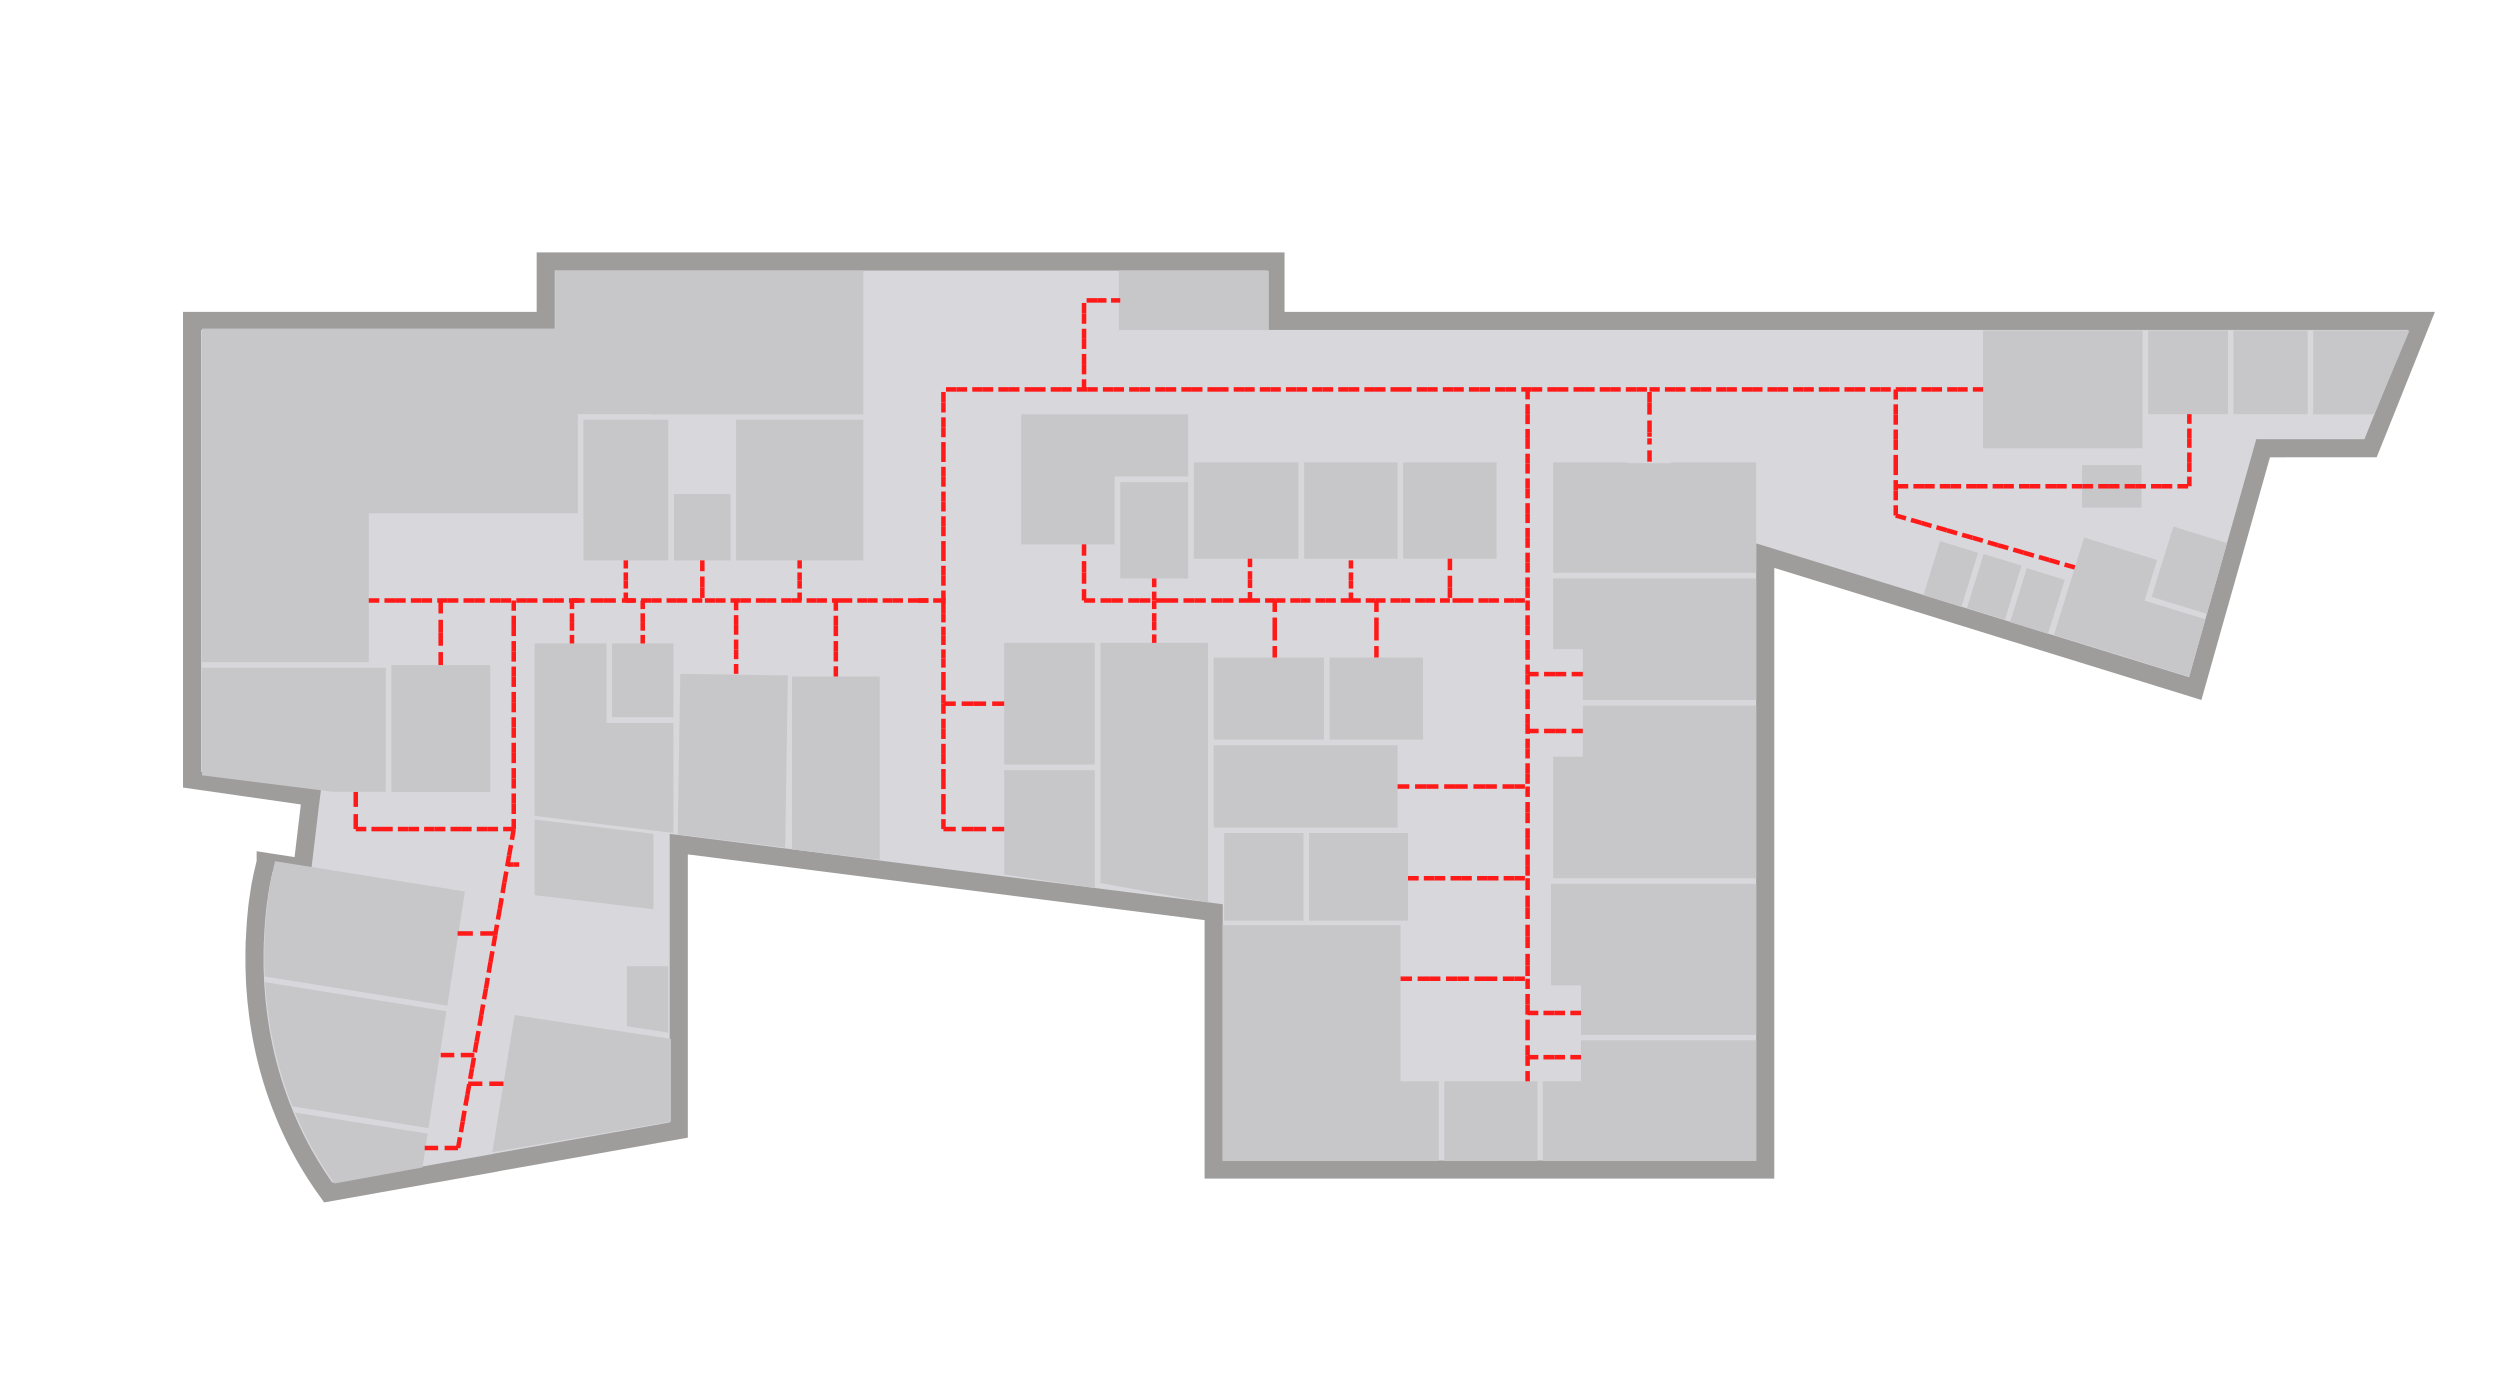<?xml version="1.0" encoding="utf-8"?>
<!-- Generator: Adobe Illustrator 22.1.0, SVG Export Plug-In . SVG Version: 6.00 Build 0)  -->
<svg version="1.1" id="Livello_1" xmlns="http://www.w3.org/2000/svg" xmlns:xlink="http://www.w3.org/1999/xlink" x="0px" y="0px"
	 viewBox="0 0 1657 910.2" style="enable-background:new 0 0 1657 910.2;" xml:space="preserve">
<g id="Livello_1_2_">
	<g id="Livello_1_1_">
		<path style="fill:#D7D7DC;stroke:#9E9D9C;stroke-width:12;stroke-miterlimit:10;" d="M1605,212.7l-24,60l-9.8,24.4H1500l-20,70.9
			l-13.3,46.9l-1,3.6l-10.7,37.9l-89.6-27.7l-3.6-1.1l-25.1-7.8l-3.6-1.1l-25.1-7.8l-3.6-1.1l-25.1-7.8L1170,368.3v406.9H804.4
			V604.6l-3.7-0.5l0,0l-5.5-0.7h-0.1l-4.7-0.6l-60.9-7.7l-3.8-0.5l-101.3-12.9l-3.8-0.5l-37.5-4.8l0,0L525,569l-3.8-0.5l-71.3-9V749
			l-120.6,21.4l-0.3,0.1l-0.8,0.2l-49.6,8.8l-61.1,10.9c-11.6-16-20.6-32.2-27.5-48.3c-0.6-1.4-1.1-2.7-1.7-4.1
			c-12.3-29.9-17.5-59.2-19.1-84.6c-0.1-1.3-0.1-2.6-0.2-3.8c-0.3-6.2-0.4-12.2-0.3-17.8c0-0.7,0-1.4,0-2.1c0-1,0-1.9,0.1-2.9
			c0-0.5,0-0.9,0-1.4c0-0.6,0-1.2,0.1-1.8c0.1-2,0.2-3.8,0.3-5.7c0-0.6,0.1-1.3,0.1-2c0-0.4,0-0.9,0.1-1.3c0-0.6,0.1-1.2,0.1-1.7
			c0-0.6,0.1-1.1,0.1-1.7c0.2-2.3,0.4-4.4,0.6-6.5c0.1-0.6,0.1-1.2,0.2-1.8c0-0.1,0-0.3,0-0.4c0.1-0.6,0.1-1.1,0.2-1.7
			c0.2-2,0.5-4,0.8-5.8c0.1-0.7,0.2-1.3,0.3-2c0.1-0.5,0.2-1,0.2-1.4c0.1-0.9,0.3-1.8,0.4-2.6c0.1-0.5,0.1-0.9,0.2-1.4
			c0.2-0.9,0.3-1.7,0.5-2.5c0.1-0.5,0.2-1,0.3-1.4c0.3-1.8,0.7-3.4,1-4.8c0.1-0.3,0.1-0.6,0.2-0.9c0.3-1.5,0.6-2.8,0.9-3.8
			c0.1-0.3,0.2-0.7,0.2-0.9l0,0c0-0.2,0.1-0.3,0.1-0.5c0.1-0.5,0.2-0.8,0.3-1.1c0-0.1,0.1-0.3,0.1-0.3v-0.1v-0.1l24.4,3.8l0.3-2.9
			l4.6-38.6l0.7-5.4l-78.8-11.3V212.7h234.4v-39.4h483.7v39.4L1605,212.7L1605,212.7z"/>
		<rect id="ptsalaserver" x="791.3" y="306.5" style="fill:#C7C7C9;" width="69.3" height="63.8"/>
		<rect id="Laboratori_Ue5_0_Lab14" x="864.4" y="306.5" style="fill:#C7C7C9;" width="61.9" height="63.8"/>
		<rect id="Laboratori_Ue5_0_Lab13" x="930" y="306.5" style="fill:#C7C7C9;" width="61.9" height="63.8"/>
		<polygon id="Studi_Ue5_0_Studio01" style="fill:#C7C7C9;" points="583.1,569.9 583.1,448.4 525,448.4 525,563 		"/>
		<polygon id="Studi_Ue5_0_Studio02" style="fill:#C7C7C9;" points="522.2,447.7 520.4,561.8 449.2,553.1 450.9,446.6 		"/>
		<polygon id="Bagni_Ue5_0_BagnoHandicap01" style="fill:#C7C7C9;" points="446.3,479.2 446.3,552.1 444.7,551.9 354.4,540.8 
			354.4,426.5 402,426.5 402,479.2 		"/>
		<polygon id="Scale_Ue5_0_Scala03" style="fill:#C7C7C9;" points="433.1,552.6 433.1,602.7 431.8,602.5 354.4,593.3 354.4,543.2 
			431.8,552.5 		"/>
		<polygon id="Studi_Ue5_0_Studio07" style="fill:#C7C7C9;" points="255.7,442.6 255.7,524.8 220.6,524.8 133.9,513.9 133.9,442.6 
					"/>
		<rect id="Bagni_Ue5_0_Bagno04" x="259.4" y="440.8" style="fill:#C7C7C9;" width="65.5" height="84.1"/>
		<rect id="Ascensori_Ue5_0_Ascensore05" x="446.7" y="327.5" style="fill:#C7C7C9;" width="37.5" height="43.9"/>
		<rect id="Bagni_Ue5_0_Bagno03" x="405.6" y="426.5" style="fill:#C7C7C9;" width="40.7" height="48.8"/>
		<polygon id="Laboratori_Ue5_0_Lab16" style="fill:#C7C7C9;" points="725.6,510.5 725.6,588.6 665.6,579.6 665.6,510.5 		"/>
		<polygon id="Laboratori_Ue5_0_Lab15" style="fill:#C7C7C9;" points="800.6,426.1 800.6,598.1 795.1,597.1 795,597.1 790.3,596.3 
			729.4,585.3 729.4,426.1 765,426.1 		"/>
		<rect id="Laboratori_Ue5_0_Lab10" x="804.4" y="494" style="fill:#C7C7C9;" width="121.9" height="54.5"/>
		<rect id="Laboratori_Ue5_0_Lab12" x="804.4" y="435.8" style="fill:#C7C7C9;" width="73.1" height="54.4"/>
		<rect id="Laboratori_Ue5_0_Lab11" x="881.3" y="435.8" style="fill:#C7C7C9;" width="61.9" height="54.4"/>
		<rect id="Laboratori_Ue5_0_Lab17" x="665.6" y="426.1" style="fill:#C7C7C9;" width="60" height="80.6"/>
		<rect id="Laboratori_Ue5_0_Lab09" x="811.4" y="552.1" style="fill:#C7C7C9;" width="52.5" height="58.1"/>
		<rect id="Laboratori_Ue5_0_Lab08" x="867.6" y="552.1" style="fill:#C7C7C9;" width="65.6" height="58.1"/>
		<polygon id="Laboratori_Ue5_0_Lab06" style="fill:#C7C7C9;" points="953.6,716.7 953.6,769.5 810.4,769.5 810.4,613.2 
			928.3,613.2 928.3,716.7 		"/>
		<rect id="Laboratori_Ue5_0_Lab05" x="957.3" y="716.7" style="fill:#C7C7C9;" width="61.7" height="52.8"/>
		<polygon id="Laboratori_Ue5_0_Lab04" style="fill:#C7C7C9;" points="1164,689.5 1164,769.5 1022.6,769.5 1022.6,716.7 
			1047.9,716.7 1047.9,689.5 		"/>
		<polygon id="Laboratori_Ue5_0_Lab02" style="fill:#C7C7C9;" points="1164,467.7 1164,582.1 1029.4,582.1 1029.4,501.5 
			1049.1,501.5 1049.1,467.7 		"/>
		<polygon id="Laboratori_Ue5_0_Lab03" style="fill:#C7C7C9;" points="1164,585.8 1164,685.9 1047.9,685.9 1047.9,653.1 1028,653.1 
			1028,585.8 		"/>
		<rect id="Servizi_Ue5_0_Portineria" x="1029.4" y="306.5" style="fill:#C7C7C9;" width="134.6" height="73.1"/>
		<polygon id="Laboratori_Ue5_0_Lab01" style="fill:#C7C7C9;" points="1164,383.4 1164,464 1049.1,464 1049.1,430.2 1029.4,430.2 
			1029.4,383.4 		"/>
		<rect id="Scale_Ue5_0_Scala02" x="741.6" y="179.4" style="fill:#C7C7C9;" width="99.4" height="39.4"/>
		<rect id="Scale_Ue5_0_Scala04" x="386.7" y="278.2" style="fill:#C7C7C9;" width="56.2" height="93.2"/>
		<path id="Studi_Ue5_0_Studio06" style="fill:#C7C7C9;" d="M308.1,590.9l-5.9,38.4l-5.7,37.3l-121-19.4c-1.8-38,4.4-66.6,6.3-74.3
			l0,0c0.3-1.1,0.5-1.8,0.5-2v-0.1L308.1,590.9z"/>
		<path id="Studi_Ue5_0_Studio05" style="fill:#C7C7C9;" d="M295.9,670.3L284,747.7l-90.1-14.4c-11.7-29.1-16.7-57.6-18.2-82.3
			L295.9,670.3z"/>
		<path id="Studi_Ue5_0_Studio04" style="fill:#C7C7C9;" d="M283.4,751.4l-3.4,22.4l-58.3,10.6c-11.1-15.6-19.6-31.3-26.2-47
			L283.4,751.4z"/>
		<polygon id="Studi_Ue5_0_Studio03" style="fill:#C7C7C9;" points="444.7,688.6 444.7,743.4 327.5,763.5 327.2,763.6 326.3,763.8 
			341.1,672.8 417.4,684.5 		"/>
		<polygon id="Ascensori_Ue5_0_Ascensore04" style="fill:#C7C7C9;" points="442.9,640.4 442.9,684.4 415.5,680.2 415.5,640.4 		"/>
		<polygon id="Laboratori_Ue5_0_Lab18" style="fill:#C7C7C9;" points="572.2,179.4 572.2,274.7 431.9,274.7 431.9,274.5 383,274.5 
			383,340.2 244.4,340.2 244.4,438.9 133.9,438.9 133.9,217.8 368.1,217.8 368.1,179.4 		"/>
		<rect id="ptcoffeebreak" x="487.9" y="278.2" style="fill:#C7C7C9;" width="84.3" height="93.2"/>
		<rect id="Bagni_Ue5_0_Bagno02" x="742.5" y="319.6" style="fill:#C7C7C9;" width="45" height="63.8"/>
		<polygon id="ptportineriareception" style="fill:#C7C7C9;" points="736.9,360.8 676.9,360.8 676.9,274.6 787.5,274.6 787.5,315.8 
			742.5,315.8 738.8,315.8 738.8,360.8 		"/>
		<rect id="Scale_Ue5_0_Scala01" x="1314.4" y="219.1" style="fill:#C7C7C9;" width="105.7" height="78"/>
		<rect id="Bagni_Ue5_0_Bagno06" x="1423.8" y="219.1" style="fill:#C7C7C9;" width="52.9" height="55.4"/>
		<rect id="ptcb7" x="1480.3" y="219.1" style="fill:#C7C7C9;" width="49.2" height="55.4"/>
		<polygon id="ptcc7" style="fill:#C7C7C9;" points="1597,219.1 1573.7,274.6 1533.2,274.6 1533.2,219.1 		"/>
		<rect id="ptf13" x="1380" y="308.3" style="fill:#C7C7C9;" width="39.4" height="28.1"/>
		<polygon id="Bagni_Ue5_0_Bagno05" style="fill:#C7C7C9;" points="1461.7,410.5 1451,448.5 1361.4,420.8 1371.4,388.5 1371.4,388.5 
			1381.4,356.3 1429.7,371.2 1421.4,398.1 		"/>
		
			<rect id="Ascensori_Ue5_0_Ascensore03" x="1332.3" y="384.8" transform="matrix(0.295 -0.955 0.955 0.295 571.806 1571.206)" style="fill:#C7C7C9;" width="37.5" height="26.3"/>
		
			<rect id="Ascensori_Ue5_0_Ascensore02" x="1303.7" y="375.5" transform="matrix(0.295 -0.955 0.955 0.295 560.513 1537.254)" style="fill:#C7C7C9;" width="37.5" height="26.3"/>
		
			<rect id="Ascensori_Ue5_0_Ascensore01" x="1274.9" y="367" transform="matrix(0.295 -0.955 0.955 0.295 548.288 1503.752)" style="fill:#C7C7C9;" width="37.5" height="26.3"/>
		<polygon id="Bagni_Ue5_0_Bagno01" style="fill:#C7C7C9;" points="1476,360 1462.7,406.9 1426.1,395.6 1440.5,349 		"/>
		<rect x="608.6" y="192.8" style="fill:#D7D7DC;" width="62.4" height="40"/>
	</g>
	<g id="Livello_2_1_">
		<g>
			<g>
				<g>
					<g>
						
							<line id="Path_Ue5_0_0000" style="fill:none;stroke:#FF1A1A;stroke-width:3;stroke-miterlimit:10;" x1="1093.3" y1="306.5" x2="1093.3" y2="298.5"/>
						
							<line id="Path_Ue5_0_0001" style="fill:none;stroke:#FF1A1A;stroke-width:3;stroke-miterlimit:10;" x1="1093.3" y1="294.6" x2="1093.3" y2="286.7"/>
					</g>
					<g>
						
							<line id="Path_Ue5_0_0002" style="fill:none;stroke:#FF1A1A;stroke-width:3;stroke-miterlimit:10;" x1="1093.3" y1="286.7" x2="1093.3" y2="278.7"/>
						
							<line id="Path_Ue5_0_0003" style="fill:none;stroke:#FF1A1A;stroke-width:3;stroke-miterlimit:10;" x1="1093.3" y1="274.8" x2="1093.3" y2="266.8"/>
					</g>
					<g>
						
							<line id="Path_Ue5_0_0004" style="fill:none;stroke:#FF1A1A;stroke-width:3;stroke-miterlimit:10;" x1="1093.3" y1="266.8" x2="1093.3" y2="259.8"/>
						
							<line id="Path_Ue5_0_0005" style="fill:none;stroke:#FF1A1A;stroke-width:3;stroke-miterlimit:10;" x1="1091.6" y1="258.1" x2="1084.6" y2="258.1"/>
					</g>
					<g>
						
							<line id="Path_Ue5_0_0006" style="fill:none;stroke:#FF1A1A;stroke-width:3;stroke-miterlimit:10;" x1="1084.6" y1="258.1" x2="1077.6" y2="258.1"/>
						
							<line id="Path_Ue5_0_0007" style="fill:none;stroke:#FF1A1A;stroke-width:3;stroke-miterlimit:10;" x1="1074.2" y1="258.1" x2="1067.2" y2="258.1"/>
					</g>
					<g>
						
							<line id="Path_Ue5_0_0008" style="fill:none;stroke:#FF1A1A;stroke-width:3;stroke-miterlimit:10;" x1="1067.2" y1="258.1" x2="1060.3" y2="258.1"/>
						
							<line id="Path_Ue5_0_0009" style="fill:none;stroke:#FF1A1A;stroke-width:3;stroke-miterlimit:10;" x1="1056.9" y1="258.1" x2="1049.9" y2="258.1"/>
					</g>
					<g>
						
							<line id="Path_Ue5_0_0010" style="fill:none;stroke:#FF1A1A;stroke-width:3;stroke-miterlimit:10;" x1="1049.9" y1="258.1" x2="1042.9" y2="258.1"/>
						
							<line id="Path_Ue5_0_0011" style="fill:none;stroke:#FF1A1A;stroke-width:3;stroke-miterlimit:10;" x1="1039.5" y1="258.1" x2="1032.6" y2="258.1"/>
					</g>
					<g>
						
							<line id="Path_Ue5_0_0012" style="fill:none;stroke:#FF1A1A;stroke-width:3;stroke-miterlimit:10;" x1="1032.6" y1="258.1" x2="1025.6" y2="258.1"/>
						
							<line id="Path_Ue5_0_0013" style="fill:none;stroke:#FF1A1A;stroke-width:3;stroke-miterlimit:10;" x1="1022.2" y1="258.1" x2="1015.3" y2="258.1"/>
					</g>
					<g>
						
							<line id="Path_Ue5_0_0014" style="fill:none;stroke:#FF1A1A;stroke-width:3;stroke-miterlimit:10;" x1="1015.3" y1="258.1" x2="1008.3" y2="258.1"/>
						
							<line id="Path_Ue5_0_0015" style="fill:none;stroke:#FF1A1A;stroke-width:3;stroke-miterlimit:10;" x1="1004.9" y1="258.1" x2="997.9" y2="258.1"/>
					</g>
					<g>
						
							<line id="Path_Ue5_0_0016" style="fill:none;stroke:#FF1A1A;stroke-width:3;stroke-miterlimit:10;" x1="997.9" y1="258.1" x2="991" y2="258.1"/>
						
							<line id="Path_Ue5_0_0017" style="fill:none;stroke:#FF1A1A;stroke-width:3;stroke-miterlimit:10;" x1="987.6" y1="258.1" x2="980.6" y2="258.1"/>
					</g>
					<g>
						
							<line id="Path_Ue5_0_0018" style="fill:none;stroke:#FF1A1A;stroke-width:3;stroke-miterlimit:10;" x1="980.6" y1="258.1" x2="973.6" y2="258.1"/>
						
							<line id="Path_Ue5_0_0019" style="fill:none;stroke:#FF1A1A;stroke-width:3;stroke-miterlimit:10;" x1="970.2" y1="258.1" x2="963.3" y2="258.1"/>
					</g>
					<g>
						
							<line id="Path_Ue5_0_0020" style="fill:none;stroke:#FF1A1A;stroke-width:3;stroke-miterlimit:10;" x1="963.3" y1="258.1" x2="956.3" y2="258.1"/>
						
							<line id="Path_Ue5_0_0021" style="fill:none;stroke:#FF1A1A;stroke-width:3;stroke-miterlimit:10;" x1="952.9" y1="258.1" x2="945.9" y2="258.1"/>
					</g>
					<g>
						
							<line id="Path_Ue5_0_0022" style="fill:none;stroke:#FF1A1A;stroke-width:3;stroke-miterlimit:10;" x1="945.9" y1="258.1" x2="939" y2="258.1"/>
						
							<line id="Path_Ue5_0_0023" style="fill:none;stroke:#FF1A1A;stroke-width:3;stroke-miterlimit:10;" x1="935.6" y1="258.1" x2="928.6" y2="258.1"/>
					</g>
					<g>
						
							<line id="Path_Ue5_0_0024" style="fill:none;stroke:#FF1A1A;stroke-width:3;stroke-miterlimit:10;" x1="928.6" y1="258.1" x2="921.6" y2="258.1"/>
						
							<line id="Path_Ue5_0_0025" style="fill:none;stroke:#FF1A1A;stroke-width:3;stroke-miterlimit:10;" x1="918.3" y1="258.1" x2="911.3" y2="258.1"/>
					</g>
					<g>
						
							<line id="Path_Ue5_0_0026" style="fill:none;stroke:#FF1A1A;stroke-width:3;stroke-miterlimit:10;" x1="911.3" y1="258.1" x2="904.3" y2="258.1"/>
						
							<line id="Path_Ue5_0_0027" style="fill:none;stroke:#FF1A1A;stroke-width:3;stroke-miterlimit:10;" x1="900.9" y1="258.1" x2="894" y2="258.1"/>
					</g>
					<g>
						
							<line id="Path_Ue5_0_0028" style="fill:none;stroke:#FF1A1A;stroke-width:3;stroke-miterlimit:10;" x1="894" y1="258.1" x2="887" y2="258.1"/>
						
							<line id="Path_Ue5_0_0029" style="fill:none;stroke:#FF1A1A;stroke-width:3;stroke-miterlimit:10;" x1="883.6" y1="258.1" x2="876.6" y2="258.1"/>
					</g>
					<g>
						
							<line id="Path_Ue5_0_0030" style="fill:none;stroke:#FF1A1A;stroke-width:3;stroke-miterlimit:10;" x1="876.6" y1="258.1" x2="869.7" y2="258.1"/>
						
							<line id="Path_Ue5_0_0031" style="fill:none;stroke:#FF1A1A;stroke-width:3;stroke-miterlimit:10;" x1="866.3" y1="258.1" x2="859.3" y2="258.1"/>
					</g>
					<g>
						
							<line id="Path_Ue5_0_0032" style="fill:none;stroke:#FF1A1A;stroke-width:3;stroke-miterlimit:10;" x1="859.3" y1="258.1" x2="852.3" y2="258.1"/>
						
							<line id="Path_Ue5_0_0033" style="fill:none;stroke:#FF1A1A;stroke-width:3;stroke-miterlimit:10;" x1="848.9" y1="258.1" x2="842" y2="258.1"/>
					</g>
					<g>
						
							<line id="Path_Ue5_0_0034" style="fill:none;stroke:#FF1A1A;stroke-width:3;stroke-miterlimit:10;" x1="842" y1="258.1" x2="835" y2="258.1"/>
						
							<line id="Path_Ue5_0_0035" style="fill:none;stroke:#FF1A1A;stroke-width:3;stroke-miterlimit:10;" x1="831.6" y1="258.1" x2="824.6" y2="258.1"/>
					</g>
					<g>
						
							<line id="Path_Ue5_0_0036" style="fill:none;stroke:#FF1A1A;stroke-width:3;stroke-miterlimit:10;" x1="824.6" y1="258.1" x2="817.7" y2="258.1"/>
						
							<line id="Path_Ue5_0_0037" style="fill:none;stroke:#FF1A1A;stroke-width:3;stroke-miterlimit:10;" x1="814.3" y1="258.1" x2="807.3" y2="258.1"/>
					</g>
					<g>
						
							<line id="Path_Ue5_0_0038" style="fill:none;stroke:#FF1A1A;stroke-width:3;stroke-miterlimit:10;" x1="807.3" y1="258.1" x2="800.3" y2="258.1"/>
						
							<line id="Path_Ue5_0_0039" style="fill:none;stroke:#FF1A1A;stroke-width:3;stroke-miterlimit:10;" x1="797" y1="258.1" x2="790" y2="258.1"/>
					</g>
					<g>
						
							<line id="Path_Ue5_0_0040" style="fill:none;stroke:#FF1A1A;stroke-width:3;stroke-miterlimit:10;" x1="790" y1="258.1" x2="783" y2="258.1"/>
						
							<line id="Path_Ue5_0_0041" style="fill:none;stroke:#FF1A1A;stroke-width:3;stroke-miterlimit:10;" x1="779.6" y1="258.1" x2="772.7" y2="258.1"/>
					</g>
					<g>
						
							<line id="Path_Ue5_0_0042" style="fill:none;stroke:#FF1A1A;stroke-width:3;stroke-miterlimit:10;" x1="772.7" y1="258.1" x2="765.7" y2="258.1"/>
						
							<line id="Path_Ue5_0_0043" style="fill:none;stroke:#FF1A1A;stroke-width:3;stroke-miterlimit:10;" x1="762.3" y1="258.1" x2="755.3" y2="258.1"/>
					</g>
					<g>
						
							<line id="Path_Ue5_0_0044" style="fill:none;stroke:#FF1A1A;stroke-width:3;stroke-miterlimit:10;" x1="755.3" y1="258.1" x2="748.4" y2="258.1"/>
						
							<line id="Path_Ue5_0_0045" style="fill:none;stroke:#FF1A1A;stroke-width:3;stroke-miterlimit:10;" x1="745" y1="258.1" x2="738" y2="258.1"/>
					</g>
					<g>
						
							<line id="Path_Ue5_0_0046" style="fill:none;stroke:#FF1A1A;stroke-width:3;stroke-miterlimit:10;" x1="738" y1="258.1" x2="731" y2="258.1"/>
						
							<line id="Path_Ue5_0_0047" style="fill:none;stroke:#FF1A1A;stroke-width:3;stroke-miterlimit:10;" x1="727.6" y1="258.1" x2="720.7" y2="258.1"/>
					</g>
					<g>
						
							<line id="Path_Ue5_0_0048" style="fill:none;stroke:#FF1A1A;stroke-width:3;stroke-miterlimit:10;" x1="720.7" y1="258.1" x2="713.7" y2="258.1"/>
						
							<line id="Path_Ue5_0_0049" style="fill:none;stroke:#FF1A1A;stroke-width:3;stroke-miterlimit:10;" x1="710.3" y1="258.1" x2="703.3" y2="258.1"/>
					</g>
					<g>
						
							<line id="Path_Ue5_0_0050" style="fill:none;stroke:#FF1A1A;stroke-width:3;stroke-miterlimit:10;" x1="703.3" y1="258.1" x2="696.4" y2="258.1"/>
						
							<line id="Path_Ue5_0_0051" style="fill:none;stroke:#FF1A1A;stroke-width:3;stroke-miterlimit:10;" x1="693" y1="258.1" x2="686" y2="258.1"/>
					</g>
					<g>
						
							<line id="Path_Ue5_0_0052" style="fill:none;stroke:#FF1A1A;stroke-width:3;stroke-miterlimit:10;" x1="686" y1="258.1" x2="679.1" y2="258.1"/>
						
							<line id="Path_Ue5_0_0053" style="fill:none;stroke:#FF1A1A;stroke-width:3;stroke-miterlimit:10;" x1="675.7" y1="258.1" x2="668.7" y2="258.1"/>
					</g>
					<g>
						
							<line id="Path_Ue5_0_0054" style="fill:none;stroke:#FF1A1A;stroke-width:3;stroke-miterlimit:10;" x1="668.7" y1="258.1" x2="661.7" y2="258.1"/>
						
							<line id="Path_Ue5_0_0055" style="fill:none;stroke:#FF1A1A;stroke-width:3;stroke-miterlimit:10;" x1="658.3" y1="258.1" x2="651.4" y2="258.1"/>
					</g>
					<g>
						
							<line id="Path_Ue5_0_0056" style="fill:none;stroke:#FF1A1A;stroke-width:3;stroke-miterlimit:10;" x1="651.4" y1="258.1" x2="644.4" y2="258.1"/>
						
							<line id="Path_Ue5_0_0057" style="fill:none;stroke:#FF1A1A;stroke-width:3;stroke-miterlimit:10;" x1="641" y1="258.1" x2="634" y2="258.1"/>
					</g>
					<g>
						
							<line id="Path_Ue5_0_0058" style="fill:none;stroke:#FF1A1A;stroke-width:3;stroke-miterlimit:10;" x1="634" y1="258.1" x2="627" y2="258.1"/>
						
							<line id="Path_Ue5_0_0059" style="fill:none;stroke:#FF1A1A;stroke-width:3;stroke-miterlimit:10;" x1="625.3" y1="259.8" x2="625.3" y2="266.8"/>
					</g>
					<g>
						
							<line id="Path_Ue5_0_0060" style="fill:none;stroke:#FF1A1A;stroke-width:3;stroke-miterlimit:10;" x1="625.3" y1="266.8" x2="625.3" y2="273.4"/>
						
							<line id="Path_Ue5_0_0061" style="fill:none;stroke:#FF1A1A;stroke-width:3;stroke-miterlimit:10;" x1="625.3" y1="276.6" x2="625.3" y2="283.2"/>
					</g>
					<g>
						
							<line id="Path_Ue5_0_0062" style="fill:none;stroke:#FF1A1A;stroke-width:3;stroke-miterlimit:10;" x1="625.3" y1="283.2" x2="625.3" y2="289.8"/>
						
							<line id="Path_Ue5_0_0063" style="fill:none;stroke:#FF1A1A;stroke-width:3;stroke-miterlimit:10;" x1="625.3" y1="293" x2="625.3" y2="299.6"/>
					</g>
					<g>
						
							<line id="Path_Ue5_0_0064" style="fill:none;stroke:#FF1A1A;stroke-width:3;stroke-miterlimit:10;" x1="625.3" y1="299.6" x2="625.3" y2="306.2"/>
						
							<line id="Path_Ue5_0_0065" style="fill:none;stroke:#FF1A1A;stroke-width:3;stroke-miterlimit:10;" x1="625.3" y1="309.4" x2="625.3" y2="316"/>
					</g>
					<g>
						
							<line id="Path_Ue5_0_0066" style="fill:none;stroke:#FF1A1A;stroke-width:3;stroke-miterlimit:10;" x1="625.3" y1="316" x2="625.3" y2="322.6"/>
						
							<line id="Path_Ue5_0_0067" style="fill:none;stroke:#FF1A1A;stroke-width:3;stroke-miterlimit:10;" x1="625.3" y1="325.8" x2="625.3" y2="332.4"/>
					</g>
					<g>
						
							<line id="Path_Ue5_0_0068" style="fill:none;stroke:#FF1A1A;stroke-width:3;stroke-miterlimit:10;" x1="625.3" y1="332.4" x2="625.3" y2="339"/>
						
							<line id="Path_Ue5_0_0069" style="fill:none;stroke:#FF1A1A;stroke-width:3;stroke-miterlimit:10;" x1="625.3" y1="342.2" x2="625.3" y2="348.8"/>
					</g>
					<g>
						
							<line id="Path_Ue5_0_0070" style="fill:none;stroke:#FF1A1A;stroke-width:3;stroke-miterlimit:10;" x1="625.3" y1="348.8" x2="625.3" y2="355.4"/>
						
							<line id="Path_Ue5_0_0071" style="fill:none;stroke:#FF1A1A;stroke-width:3;stroke-miterlimit:10;" x1="625.3" y1="358.6" x2="625.3" y2="365.2"/>
					</g>
					<g>
						
							<line id="Path_Ue5_0_0072" style="fill:none;stroke:#FF1A1A;stroke-width:3;stroke-miterlimit:10;" x1="625.3" y1="365.2" x2="625.3" y2="371.8"/>
						
							<line id="Path_Ue5_0_0073" style="fill:none;stroke:#FF1A1A;stroke-width:3;stroke-miterlimit:10;" x1="625.3" y1="375" x2="625.3" y2="381.6"/>
					</g>
					<g>
						
							<line id="Path_Ue5_0_0074" style="fill:none;stroke:#FF1A1A;stroke-width:3;stroke-miterlimit:10;" x1="625.3" y1="381.6" x2="625.3" y2="388.2"/>
						
							<line id="Path_Ue5_0_0075" style="fill:none;stroke:#FF1A1A;stroke-width:3;stroke-miterlimit:10;" x1="625.3" y1="391.4" x2="625.3" y2="398"/>
					</g>
				</g>
			</g>
		</g>
		<g>
			<g>
				<g>
					<g>
						
							<line id="Path_Ue5_0_0076" style="fill:none;stroke:#FF1A1A;stroke-width:3;stroke-miterlimit:10;" x1="465.5" y1="371.4" x2="465.5" y2="378.6"/>
						
							<line id="Path_Ue5_0_0077" style="fill:none;stroke:#FF1A1A;stroke-width:3;stroke-miterlimit:10;" x1="465.5" y1="382.1" x2="465.5" y2="389.3"/>
					</g>
					<g>
						
							<line id="Path_Ue5_0_0078" style="fill:none;stroke:#FF1A1A;stroke-width:3;stroke-miterlimit:10;" x1="465.5" y1="389.3" x2="465.5" y2="396.3"/>
						
							<line id="Path_Ue5_0_0079" style="fill:none;stroke:#FF1A1A;stroke-width:3;stroke-miterlimit:10;" x1="467.2" y1="398" x2="474.2" y2="398"/>
					</g>
					<g>
						
							<line id="Path_Ue5_0_0080" style="fill:none;stroke:#FF1A1A;stroke-width:3;stroke-miterlimit:10;" x1="474.2" y1="398" x2="480.9" y2="398"/>
						
							<line id="Path_Ue5_0_0081" style="fill:none;stroke:#FF1A1A;stroke-width:3;stroke-miterlimit:10;" x1="484.2" y1="398" x2="491" y2="398"/>
					</g>
					<g>
						
							<line id="Path_Ue5_0_0082" style="fill:none;stroke:#FF1A1A;stroke-width:3;stroke-miterlimit:10;" x1="491" y1="398" x2="497.7" y2="398"/>
						
							<line id="Path_Ue5_0_0083" style="fill:none;stroke:#FF1A1A;stroke-width:3;stroke-miterlimit:10;" x1="501" y1="398" x2="507.8" y2="398"/>
					</g>
					<g>
						
							<line id="Path_Ue5_0_0084" style="fill:none;stroke:#FF1A1A;stroke-width:3;stroke-miterlimit:10;" x1="507.8" y1="398" x2="514.5" y2="398"/>
						
							<line id="Path_Ue5_0_0085" style="fill:none;stroke:#FF1A1A;stroke-width:3;stroke-miterlimit:10;" x1="517.8" y1="398" x2="524.6" y2="398"/>
					</g>
					<g>
						
							<line id="Path_Ue5_0_0086" style="fill:none;stroke:#FF1A1A;stroke-width:3;stroke-miterlimit:10;" x1="524.6" y1="398" x2="531.3" y2="398"/>
						
							<line id="Path_Ue5_0_0087" style="fill:none;stroke:#FF1A1A;stroke-width:3;stroke-miterlimit:10;" x1="534.6" y1="398" x2="541.3" y2="398"/>
					</g>
					<g>
						
							<line id="Path_Ue5_0_0088" style="fill:none;stroke:#FF1A1A;stroke-width:3;stroke-miterlimit:10;" x1="541.3" y1="398" x2="548.1" y2="398"/>
						
							<line id="Path_Ue5_0_0089" style="fill:none;stroke:#FF1A1A;stroke-width:3;stroke-miterlimit:10;" x1="551.4" y1="398" x2="558.1" y2="398"/>
					</g>
					<g>
						
							<line id="Path_Ue5_0_0090" style="fill:none;stroke:#FF1A1A;stroke-width:3;stroke-miterlimit:10;" x1="558.1" y1="398" x2="564.9" y2="398"/>
						
							<line id="Path_Ue5_0_0091" style="fill:none;stroke:#FF1A1A;stroke-width:3;stroke-miterlimit:10;" x1="568.2" y1="398" x2="574.9" y2="398"/>
					</g>
					<g>
						
							<line id="Path_Ue5_0_0092" style="fill:none;stroke:#FF1A1A;stroke-width:3;stroke-miterlimit:10;" x1="574.9" y1="398" x2="581.7" y2="398"/>
						
							<line id="Path_Ue5_0_0093" style="fill:none;stroke:#FF1A1A;stroke-width:3;stroke-miterlimit:10;" x1="585" y1="398" x2="591.7" y2="398"/>
					</g>
					<g>
						
							<line id="Path_Ue5_0_0094" style="fill:none;stroke:#FF1A1A;stroke-width:3;stroke-miterlimit:10;" x1="591.7" y1="398" x2="598.5" y2="398"/>
						
							<line id="Path_Ue5_0_0095" style="fill:none;stroke:#FF1A1A;stroke-width:3;stroke-miterlimit:10;" x1="601.8" y1="398" x2="608.5" y2="398"/>
					</g>
					<g>
						
							<line id="Path_Ue5_0_0096" style="fill:none;stroke:#FF1A1A;stroke-width:3;stroke-miterlimit:10;" x1="608.5" y1="398" x2="615.3" y2="398"/>
						
							<line id="Path_Ue5_0_0097" style="fill:none;stroke:#FF1A1A;stroke-width:3;stroke-miterlimit:10;" x1="618.5" y1="398" x2="626.8" y2="398"/>
					</g>
				</g>
			</g>
		</g>
		<g>
			<g>
				<g>
					<g>
						
							<line id="Path_Ue5_0_0098" style="fill:none;stroke:#FF1A1A;stroke-width:3;stroke-miterlimit:10;" x1="465.5" y1="398" x2="458.7" y2="398"/>
						
							<line id="Path_Ue5_0_0099" style="fill:none;stroke:#FF1A1A;stroke-width:3;stroke-miterlimit:10;" x1="455.4" y1="398" x2="448.6" y2="398"/>
					</g>
					<g>
						
							<line id="Path_Ue5_0_0100" style="fill:none;stroke:#FF1A1A;stroke-width:3;stroke-miterlimit:10;" x1="448.6" y1="398" x2="441.8" y2="398"/>
						
							<line id="Path_Ue5_0_0101" style="fill:none;stroke:#FF1A1A;stroke-width:3;stroke-miterlimit:10;" x1="438.5" y1="398" x2="431.7" y2="398"/>
					</g>
					<g>
						
							<line id="Path_Ue5_0_0102" style="fill:none;stroke:#FF1A1A;stroke-width:3;stroke-miterlimit:10;" x1="431.7" y1="398" x2="424.9" y2="398"/>
						
							<line id="Path_Ue5_0_0103" style="fill:none;stroke:#FF1A1A;stroke-width:3;stroke-miterlimit:10;" x1="421.6" y1="398" x2="414.8" y2="398"/>
					</g>
					<g>
						
							<line id="Path_Ue5_0_0104" style="fill:none;stroke:#FF1A1A;stroke-width:3;stroke-miterlimit:10;" x1="414.8" y1="398" x2="414.8" y2="392.7"/>
						
							<line id="Path_Ue5_0_0105" style="fill:none;stroke:#FF1A1A;stroke-width:3;stroke-miterlimit:10;" x1="414.8" y1="390.1" x2="414.8" y2="384.7"/>
					</g>
					<g>
						
							<line id="Path_Ue5_0_0106" style="fill:none;stroke:#FF1A1A;stroke-width:3;stroke-miterlimit:10;" x1="414.8" y1="384.7" x2="414.8" y2="379.4"/>
						
							<line id="Path_Ue5_0_0107" style="fill:none;stroke:#FF1A1A;stroke-width:3;stroke-miterlimit:10;" x1="414.8" y1="376.8" x2="414.8" y2="371.4"/>
					</g>
				</g>
			</g>
		</g>
		<g>
			<g>
				<g>
					<g>
						
							<line id="Path_Ue5_0_0108" style="fill:none;stroke:#FF1A1A;stroke-width:3;stroke-miterlimit:10;" x1="742.5" y1="199.1" x2="736.4" y2="199.1"/>
						
							<line id="Path_Ue5_0_0109" style="fill:none;stroke:#FF1A1A;stroke-width:3;stroke-miterlimit:10;" x1="733.4" y1="199.1" x2="727.2" y2="199.1"/>
					</g>
					<g>
						
							<line id="Path_Ue5_0_0110" style="fill:none;stroke:#FF1A1A;stroke-width:3;stroke-miterlimit:10;" x1="727.2" y1="199.1" x2="720.2" y2="199.1"/>
						
							<line id="Path_Ue5_0_0111" style="fill:none;stroke:#FF1A1A;stroke-width:3;stroke-miterlimit:10;" x1="718.5" y1="200.8" x2="718.5" y2="207.8"/>
					</g>
					<g>
						
							<line id="Path_Ue5_0_0112" style="fill:none;stroke:#FF1A1A;stroke-width:3;stroke-miterlimit:10;" x1="718.5" y1="207.8" x2="718.5" y2="214.6"/>
						
							<line id="Path_Ue5_0_0113" style="fill:none;stroke:#FF1A1A;stroke-width:3;stroke-miterlimit:10;" x1="718.5" y1="217.9" x2="718.5" y2="224.6"/>
					</g>
					<g>
						
							<line id="Path_Ue5_0_0114" style="fill:none;stroke:#FF1A1A;stroke-width:3;stroke-miterlimit:10;" x1="718.5" y1="224.6" x2="718.5" y2="231.3"/>
						
							<line id="Path_Ue5_0_0115" style="fill:none;stroke:#FF1A1A;stroke-width:3;stroke-miterlimit:10;" x1="718.5" y1="234.6" x2="718.5" y2="241.3"/>
					</g>
					<g>
						
							<line id="Path_Ue5_0_0116" style="fill:none;stroke:#FF1A1A;stroke-width:3;stroke-miterlimit:10;" x1="718.5" y1="241.3" x2="718.5" y2="248.1"/>
						
							<line id="Path_Ue5_0_0117" style="fill:none;stroke:#FF1A1A;stroke-width:3;stroke-miterlimit:10;" x1="718.5" y1="251.4" x2="718.5" y2="258.1"/>
					</g>
				</g>
			</g>
		</g>
		<g>
			<g>
				<g>
					<g>
						
							<line id="Path_Ue5_0_0118" style="fill:none;stroke:#FF1A1A;stroke-width:3;stroke-miterlimit:10;" x1="530" y1="398" x2="530" y2="392.7"/>
						
							<line id="Path_Ue5_0_0119" style="fill:none;stroke:#FF1A1A;stroke-width:3;stroke-miterlimit:10;" x1="530" y1="390.1" x2="530" y2="384.7"/>
					</g>
					<g>
						
							<line id="Path_Ue5_0_0120" style="fill:none;stroke:#FF1A1A;stroke-width:3;stroke-miterlimit:10;" x1="530" y1="384.7" x2="530" y2="379.4"/>
						
							<line id="Path_Ue5_0_0121" style="fill:none;stroke:#FF1A1A;stroke-width:3;stroke-miterlimit:10;" x1="530" y1="376.8" x2="530" y2="371.4"/>
					</g>
				</g>
			</g>
		</g>
		<g>
			<g>
				<g>
					<g>
						
							<line id="Path_Ue5_0_0122" style="fill:none;stroke:#FF1A1A;stroke-width:3;stroke-miterlimit:10;" x1="554" y1="398" x2="554" y2="404.8"/>
						
							<line id="Path_Ue5_0_0123" style="fill:none;stroke:#FF1A1A;stroke-width:3;stroke-miterlimit:10;" x1="554" y1="408.1" x2="554" y2="414.8"/>
					</g>
					<g>
						
							<line id="Path_Ue5_0_0124" style="fill:none;stroke:#FF1A1A;stroke-width:3;stroke-miterlimit:10;" x1="554" y1="414.8" x2="554" y2="421.6"/>
						
							<line id="Path_Ue5_0_0125" style="fill:none;stroke:#FF1A1A;stroke-width:3;stroke-miterlimit:10;" x1="554" y1="424.9" x2="554" y2="431.6"/>
					</g>
					<g>
						
							<line id="Path_Ue5_0_0126" style="fill:none;stroke:#FF1A1A;stroke-width:3;stroke-miterlimit:10;" x1="554" y1="431.6" x2="554" y2="438.4"/>
						
							<line id="Path_Ue5_0_0127" style="fill:none;stroke:#FF1A1A;stroke-width:3;stroke-miterlimit:10;" x1="554" y1="441.6" x2="554" y2="448.4"/>
					</g>
				</g>
			</g>
		</g>
		<g>
			<g>
				<g>
					<g>
						
							<line id="Path_Ue5_0_0128" style="fill:none;stroke:#FF1A1A;stroke-width:3;stroke-miterlimit:10;" x1="487.9" y1="446.6" x2="487.9" y2="440.1"/>
						
							<line id="Path_Ue5_0_0129" style="fill:none;stroke:#FF1A1A;stroke-width:3;stroke-miterlimit:10;" x1="487.9" y1="436.9" x2="487.9" y2="430.4"/>
					</g>
					<g>
						
							<line id="Path_Ue5_0_0130" style="fill:none;stroke:#FF1A1A;stroke-width:3;stroke-miterlimit:10;" x1="487.9" y1="430.4" x2="487.9" y2="423.9"/>
						
							<line id="Path_Ue5_0_0131" style="fill:none;stroke:#FF1A1A;stroke-width:3;stroke-miterlimit:10;" x1="487.9" y1="420.7" x2="487.9" y2="414.2"/>
					</g>
					<g>
						
							<line id="Path_Ue5_0_0132" style="fill:none;stroke:#FF1A1A;stroke-width:3;stroke-miterlimit:10;" x1="487.9" y1="414.2" x2="487.9" y2="407.7"/>
						
							<line id="Path_Ue5_0_0133" style="fill:none;stroke:#FF1A1A;stroke-width:3;stroke-miterlimit:10;" x1="487.9" y1="404.5" x2="487.9" y2="398"/>
					</g>
				</g>
			</g>
		</g>
		<g>
			<g>
				<g>
					<g>
						
							<line id="Path_Ue5_0_0134" style="fill:none;stroke:#FF1A1A;stroke-width:3;stroke-miterlimit:10;" x1="426" y1="426.5" x2="426" y2="420.8"/>
						
							<line id="Path_Ue5_0_0135" style="fill:none;stroke:#FF1A1A;stroke-width:3;stroke-miterlimit:10;" x1="426" y1="418" x2="426" y2="412.3"/>
					</g>
					<g>
						
							<line id="Path_Ue5_0_0136" style="fill:none;stroke:#FF1A1A;stroke-width:3;stroke-miterlimit:10;" x1="426" y1="412.3" x2="426" y2="406.5"/>
						
							<line id="Path_Ue5_0_0137" style="fill:none;stroke:#FF1A1A;stroke-width:3;stroke-miterlimit:10;" x1="426" y1="403.7" x2="426" y2="398"/>
					</g>
				</g>
			</g>
		</g>
		<g>
			<g>
				<g>
					<g>
						
							<line id="Path_Ue5_0_0138" style="fill:none;stroke:#FF1A1A;stroke-width:3;stroke-miterlimit:10;" x1="379.1" y1="426.5" x2="379.1" y2="420.8"/>
						
							<line id="Path_Ue5_0_0139" style="fill:none;stroke:#FF1A1A;stroke-width:3;stroke-miterlimit:10;" x1="379.1" y1="418" x2="379.1" y2="412.3"/>
					</g>
					<g>
						
							<line id="Path_Ue5_0_0140" style="fill:none;stroke:#FF1A1A;stroke-width:3;stroke-miterlimit:10;" x1="379.1" y1="412.3" x2="379.1" y2="406.5"/>
						
							<line id="Path_Ue5_0_0141" style="fill:none;stroke:#FF1A1A;stroke-width:3;stroke-miterlimit:10;" x1="379.1" y1="403.7" x2="379.1" y2="398"/>
					</g>
					<g>
						
							<line id="Path_Ue5_0_0142" style="fill:none;stroke:#FF1A1A;stroke-width:3;stroke-miterlimit:10;" x1="379.1" y1="398" x2="387.5" y2="398"/>
						
							<line id="Path_Ue5_0_0143" style="fill:none;stroke:#FF1A1A;stroke-width:3;stroke-miterlimit:10;" x1="391.5" y1="398" x2="399.8" y2="398"/>
					</g>
					<g>
						
							<line id="Path_Ue5_0_0144" style="fill:none;stroke:#FF1A1A;stroke-width:3;stroke-miterlimit:10;" x1="399.8" y1="398" x2="408.2" y2="398"/>
						
							<line id="Path_Ue5_0_0145" style="fill:none;stroke:#FF1A1A;stroke-width:3;stroke-miterlimit:10;" x1="412.2" y1="398" x2="420.5" y2="398"/>
					</g>
				</g>
			</g>
		</g>
		<g>
			<g>
				<g>
					<g>
						
							<line id="Path_Ue5_0_0146" style="fill:none;stroke:#FF1A1A;stroke-width:3;stroke-miterlimit:10;" x1="384.1" y1="398" x2="377.1" y2="398"/>
						
							<line id="Path_Ue5_0_0147" style="fill:none;stroke:#FF1A1A;stroke-width:3;stroke-miterlimit:10;" x1="373.7" y1="398" x2="366.7" y2="398"/>
					</g>
					<g>
						
							<line id="Path_Ue5_0_0148" style="fill:none;stroke:#FF1A1A;stroke-width:3;stroke-miterlimit:10;" x1="366.7" y1="398" x2="359.7" y2="398"/>
						
							<line id="Path_Ue5_0_0149" style="fill:none;stroke:#FF1A1A;stroke-width:3;stroke-miterlimit:10;" x1="356.2" y1="398" x2="349.2" y2="398"/>
					</g>
					<g>
						
							<line id="Path_Ue5_0_0150" style="fill:none;stroke:#FF1A1A;stroke-width:3;stroke-miterlimit:10;" x1="349.2" y1="398" x2="342.2" y2="398"/>
						
							<line id="Path_Ue5_0_0151" style="fill:none;stroke:#FF1A1A;stroke-width:3;stroke-miterlimit:10;" x1="338.8" y1="398" x2="331.7" y2="398"/>
					</g>
					<g>
						
							<line id="Path_Ue5_0_0152" style="fill:none;stroke:#FF1A1A;stroke-width:3;stroke-miterlimit:10;" x1="331.7" y1="398" x2="324.7" y2="398"/>
						
							<line id="Path_Ue5_0_0153" style="fill:none;stroke:#FF1A1A;stroke-width:3;stroke-miterlimit:10;" x1="321.3" y1="398" x2="314.3" y2="398"/>
					</g>
					<g>
						
							<line id="Path_Ue5_0_0154" style="fill:none;stroke:#FF1A1A;stroke-width:3;stroke-miterlimit:10;" x1="314.3" y1="398" x2="307.2" y2="398"/>
						
							<line id="Path_Ue5_0_0155" style="fill:none;stroke:#FF1A1A;stroke-width:3;stroke-miterlimit:10;" x1="303.8" y1="398" x2="296.8" y2="398"/>
					</g>
					<g>
						
							<line id="Path_Ue5_0_0156" style="fill:none;stroke:#FF1A1A;stroke-width:3;stroke-miterlimit:10;" x1="296.8" y1="398" x2="289.8" y2="398"/>
						
							<line id="Path_Ue5_0_0157" style="fill:none;stroke:#FF1A1A;stroke-width:3;stroke-miterlimit:10;" x1="286.4" y1="398" x2="279.3" y2="398"/>
					</g>
					<g>
						
							<line id="Path_Ue5_0_0158" style="fill:none;stroke:#FF1A1A;stroke-width:3;stroke-miterlimit:10;" x1="279.3" y1="398" x2="272.3" y2="398"/>
						
							<line id="Path_Ue5_0_0159" style="fill:none;stroke:#FF1A1A;stroke-width:3;stroke-miterlimit:10;" x1="268.9" y1="398" x2="261.9" y2="398"/>
					</g>
					<g>
						
							<line id="Path_Ue5_0_0160" style="fill:none;stroke:#FF1A1A;stroke-width:3;stroke-miterlimit:10;" x1="261.9" y1="398" x2="254.8" y2="398"/>
						
							<line id="Path_Ue5_0_0161" style="fill:none;stroke:#FF1A1A;stroke-width:3;stroke-miterlimit:10;" x1="251.4" y1="398" x2="244.4" y2="398"/>
					</g>
				</g>
			</g>
		</g>
		<g>
			<g>
				<g>
					<g>
						
							<line id="Path_Ue5_0_0162" style="fill:none;stroke:#FF1A1A;stroke-width:3;stroke-miterlimit:10;" x1="292.1" y1="440.8" x2="292.1" y2="432.2"/>
						
							<line id="Path_Ue5_0_0163" style="fill:none;stroke:#FF1A1A;stroke-width:3;stroke-miterlimit:10;" x1="292.1" y1="428" x2="292.1" y2="419.4"/>
					</g>
					<g>
						
							<line id="Path_Ue5_0_0164" style="fill:none;stroke:#FF1A1A;stroke-width:3;stroke-miterlimit:10;" x1="292.1" y1="419.4" x2="292.1" y2="410.8"/>
						
							<line id="Path_Ue5_0_0165" style="fill:none;stroke:#FF1A1A;stroke-width:3;stroke-miterlimit:10;" x1="292.1" y1="406.6" x2="292.1" y2="398"/>
					</g>
				</g>
			</g>
		</g>
		<g>
			<g>
				<g>
					<g>
						
							<line id="Path_Ue5_0_0166" style="fill:none;stroke:#FF1A1A;stroke-width:3;stroke-miterlimit:10;" x1="340.5" y1="398" x2="340.5" y2="404.8"/>
						
							<line id="Path_Ue5_0_0167" style="fill:none;stroke:#FF1A1A;stroke-width:3;stroke-miterlimit:10;" x1="340.5" y1="408.1" x2="340.5" y2="414.9"/>
					</g>
					<g>
						
							<line id="Path_Ue5_0_0168" style="fill:none;stroke:#FF1A1A;stroke-width:3;stroke-miterlimit:10;" x1="340.5" y1="414.9" x2="340.5" y2="421.6"/>
						
							<line id="Path_Ue5_0_0169" style="fill:none;stroke:#FF1A1A;stroke-width:3;stroke-miterlimit:10;" x1="340.5" y1="424.9" x2="340.5" y2="431.7"/>
					</g>
					<g>
						
							<line id="Path_Ue5_0_0170" style="fill:none;stroke:#FF1A1A;stroke-width:3;stroke-miterlimit:10;" x1="340.5" y1="431.7" x2="340.5" y2="438.5"/>
						
							<line id="Path_Ue5_0_0171" style="fill:none;stroke:#FF1A1A;stroke-width:3;stroke-miterlimit:10;" x1="340.5" y1="441.8" x2="340.5" y2="448.5"/>
					</g>
					<g>
						
							<line id="Path_Ue5_0_0172" style="fill:none;stroke:#FF1A1A;stroke-width:3;stroke-miterlimit:10;" x1="340.5" y1="448.5" x2="340.5" y2="455.3"/>
						
							<line id="Path_Ue5_0_0173" style="fill:none;stroke:#FF1A1A;stroke-width:3;stroke-miterlimit:10;" x1="340.5" y1="458.6" x2="340.5" y2="465.4"/>
					</g>
					<g>
						
							<line id="Path_Ue5_0_0174" style="fill:none;stroke:#FF1A1A;stroke-width:3;stroke-miterlimit:10;" x1="340.5" y1="465.4" x2="340.5" y2="472.1"/>
						
							<line id="Path_Ue5_0_0175" style="fill:none;stroke:#FF1A1A;stroke-width:3;stroke-miterlimit:10;" x1="340.5" y1="475.4" x2="340.5" y2="482.2"/>
					</g>
					<g>
						
							<line id="Path_Ue5_0_0176" style="fill:none;stroke:#FF1A1A;stroke-width:3;stroke-miterlimit:10;" x1="340.5" y1="482.2" x2="340.5" y2="489"/>
						
							<line id="Path_Ue5_0_0177" style="fill:none;stroke:#FF1A1A;stroke-width:3;stroke-miterlimit:10;" x1="340.5" y1="492.3" x2="340.5" y2="499"/>
					</g>
					<g>
						
							<line id="Path_Ue5_0_0178" style="fill:none;stroke:#FF1A1A;stroke-width:3;stroke-miterlimit:10;" x1="340.5" y1="499" x2="340.5" y2="505.8"/>
						
							<line id="Path_Ue5_0_0179" style="fill:none;stroke:#FF1A1A;stroke-width:3;stroke-miterlimit:10;" x1="340.5" y1="509.1" x2="340.5" y2="515.9"/>
					</g>
					<g>
						
							<line id="Path_Ue5_0_0180" style="fill:none;stroke:#FF1A1A;stroke-width:3;stroke-miterlimit:10;" x1="340.5" y1="515.9" x2="340.5" y2="522.6"/>
						
							<line id="Path_Ue5_0_0181" style="fill:none;stroke:#FF1A1A;stroke-width:3;stroke-miterlimit:10;" x1="340.5" y1="525.9" x2="340.5" y2="532.7"/>
					</g>
					<g>
						
							<line id="Path_Ue5_0_0182" style="fill:none;stroke:#FF1A1A;stroke-width:3;stroke-miterlimit:10;" x1="340.5" y1="532.7" x2="340.5" y2="539.5"/>
						
							<line id="Path_Ue5_0_0183" style="fill:none;stroke:#FF1A1A;stroke-width:3;stroke-miterlimit:10;" x1="340.5" y1="542.8" x2="340.5" y2="549.5"/>
					</g>
					<g>
						
							<line id="Path_Ue5_0_0184" style="fill:none;stroke:#FF1A1A;stroke-width:3;stroke-miterlimit:10;" x1="340.5" y1="549.5" x2="333.5" y2="549.5"/>
						
							<line id="Path_Ue5_0_0185" style="fill:none;stroke:#FF1A1A;stroke-width:3;stroke-miterlimit:10;" x1="330.1" y1="549.5" x2="323" y2="549.5"/>
					</g>
					<g>
						
							<line id="Path_Ue5_0_0186" style="fill:none;stroke:#FF1A1A;stroke-width:3;stroke-miterlimit:10;" x1="323" y1="549.5" x2="316" y2="549.5"/>
						
							<line id="Path_Ue5_0_0187" style="fill:none;stroke:#FF1A1A;stroke-width:3;stroke-miterlimit:10;" x1="312.6" y1="549.5" x2="305.6" y2="549.5"/>
					</g>
					<g>
						
							<line id="Path_Ue5_0_0188" style="fill:none;stroke:#FF1A1A;stroke-width:3;stroke-miterlimit:10;" x1="305.6" y1="549.5" x2="298.6" y2="549.5"/>
						
							<line id="Path_Ue5_0_0189" style="fill:none;stroke:#FF1A1A;stroke-width:3;stroke-miterlimit:10;" x1="295.2" y1="549.5" x2="288.1" y2="549.5"/>
					</g>
					<g>
						
							<line id="Path_Ue5_0_0190" style="fill:none;stroke:#FF1A1A;stroke-width:3;stroke-miterlimit:10;" x1="288.1" y1="549.5" x2="281.1" y2="549.5"/>
						
							<line id="Path_Ue5_0_0191" style="fill:none;stroke:#FF1A1A;stroke-width:3;stroke-miterlimit:10;" x1="277.7" y1="549.5" x2="270.7" y2="549.5"/>
					</g>
					<g>
						
							<line id="Path_Ue5_0_0192" style="fill:none;stroke:#FF1A1A;stroke-width:3;stroke-miterlimit:10;" x1="270.7" y1="549.5" x2="263.7" y2="549.5"/>
						
							<line id="Path_Ue5_0_0193" style="fill:none;stroke:#FF1A1A;stroke-width:3;stroke-miterlimit:10;" x1="260.3" y1="549.5" x2="253.2" y2="549.5"/>
					</g>
					<g>
						
							<line id="Path_Ue5_0_0194" style="fill:none;stroke:#FF1A1A;stroke-width:3;stroke-miterlimit:10;" x1="253.2" y1="549.5" x2="246.2" y2="549.5"/>
						
							<line id="Path_Ue5_0_0195" style="fill:none;stroke:#FF1A1A;stroke-width:3;stroke-miterlimit:10;" x1="242.8" y1="549.5" x2="235.8" y2="549.5"/>
					</g>
					<g>
						
							<line id="Path_Ue5_0_0196" style="fill:none;stroke:#FF1A1A;stroke-width:3;stroke-miterlimit:10;" x1="235.8" y1="549.5" x2="235.8" y2="539.6"/>
						
							<line id="Path_Ue5_0_0197" style="fill:none;stroke:#FF1A1A;stroke-width:3;stroke-miterlimit:10;" x1="235.8" y1="534.8" x2="235.8" y2="524.9"/>
					</g>
				</g>
			</g>
		</g>
		<g>
			<g>
				<g>
					<g>
						
							<line id="Path_Ue5_0_0198" style="fill:none;stroke:#FF1A1A;stroke-width:3;stroke-miterlimit:10;" x1="340.5" y1="549.5" x2="339.3" y2="556.6"/>
						
							<line id="Path_Ue5_0_0199" style="fill:none;stroke:#FF1A1A;stroke-width:3;stroke-miterlimit:10;" x1="338.7" y1="560.1" x2="337.4" y2="567.2"/>
					</g>
					<g>
						
							<line id="Path_Ue5_0_0200" style="fill:none;stroke:#FF1A1A;stroke-width:3;stroke-miterlimit:10;" x1="337.4" y1="567.2" x2="336.2" y2="574.2"/>
						
							<line id="Path_Ue5_0_0201" style="fill:none;stroke:#FF1A1A;stroke-width:3;stroke-miterlimit:10;" x1="335.6" y1="577.7" x2="334.3" y2="584.8"/>
					</g>
					<g>
						
							<line id="Path_Ue5_0_0202" style="fill:none;stroke:#FF1A1A;stroke-width:3;stroke-miterlimit:10;" x1="334.3" y1="584.8" x2="333.1" y2="591.9"/>
						
							<line id="Path_Ue5_0_0203" style="fill:none;stroke:#FF1A1A;stroke-width:3;stroke-miterlimit:10;" x1="332.5" y1="595.3" x2="331.3" y2="602.4"/>
					</g>
					<g>
						
							<line id="Path_Ue5_0_0204" style="fill:none;stroke:#FF1A1A;stroke-width:3;stroke-miterlimit:10;" x1="331.3" y1="602.4" x2="330" y2="609.5"/>
						
							<line id="Path_Ue5_0_0205" style="fill:none;stroke:#FF1A1A;stroke-width:3;stroke-miterlimit:10;" x1="329.4" y1="612.9" x2="328.2" y2="620"/>
					</g>
					<g>
						
							<line id="Path_Ue5_0_0206" style="fill:none;stroke:#FF1A1A;stroke-width:3;stroke-miterlimit:10;" x1="328.2" y1="620" x2="327" y2="627.1"/>
						
							<line id="Path_Ue5_0_0207" style="fill:none;stroke:#FF1A1A;stroke-width:3;stroke-miterlimit:10;" x1="326.4" y1="630.5" x2="325.1" y2="637.6"/>
					</g>
					<g>
						
							<line id="Path_Ue5_0_0208" style="fill:none;stroke:#FF1A1A;stroke-width:3;stroke-miterlimit:10;" x1="325.1" y1="637.6" x2="323.9" y2="644.7"/>
						
							<line id="Path_Ue5_0_0209" style="fill:none;stroke:#FF1A1A;stroke-width:3;stroke-miterlimit:10;" x1="323.3" y1="648.1" x2="322.1" y2="655.2"/>
					</g>
					<g>
						
							<line id="Path_Ue5_0_0210" style="fill:none;stroke:#FF1A1A;stroke-width:3;stroke-miterlimit:10;" x1="322.1" y1="655.2" x2="320.8" y2="662.3"/>
						
							<line id="Path_Ue5_0_0211" style="fill:none;stroke:#FF1A1A;stroke-width:3;stroke-miterlimit:10;" x1="320.2" y1="665.8" x2="319" y2="672.8"/>
					</g>
					<g>
						
							<line id="Path_Ue5_0_0212" style="fill:none;stroke:#FF1A1A;stroke-width:3;stroke-miterlimit:10;" x1="319" y1="672.8" x2="317.8" y2="679.9"/>
						
							<line id="Path_Ue5_0_0213" style="fill:none;stroke:#FF1A1A;stroke-width:3;stroke-miterlimit:10;" x1="317.2" y1="683.4" x2="315.9" y2="690.5"/>
					</g>
					<g>
						
							<line id="Path_Ue5_0_0214" style="fill:none;stroke:#FF1A1A;stroke-width:3;stroke-miterlimit:10;" x1="315.9" y1="690.5" x2="314.7" y2="697.5"/>
						
							<line id="Path_Ue5_0_0215" style="fill:none;stroke:#FF1A1A;stroke-width:3;stroke-miterlimit:10;" x1="314.1" y1="701" x2="312.9" y2="708.1"/>
					</g>
					<g>
						
							<line id="Path_Ue5_0_0216" style="fill:none;stroke:#FF1A1A;stroke-width:3;stroke-miterlimit:10;" x1="312.9" y1="708.1" x2="311.6" y2="715.1"/>
						
							<line id="Path_Ue5_0_0217" style="fill:none;stroke:#FF1A1A;stroke-width:3;stroke-miterlimit:10;" x1="311" y1="718.6" x2="309.8" y2="725.7"/>
					</g>
					<g>
						
							<line id="Path_Ue5_0_0218" style="fill:none;stroke:#FF1A1A;stroke-width:3;stroke-miterlimit:10;" x1="309.8" y1="725.7" x2="308.5" y2="732.8"/>
						
							<line id="Path_Ue5_0_0219" style="fill:none;stroke:#FF1A1A;stroke-width:3;stroke-miterlimit:10;" x1="307.9" y1="736.2" x2="306.7" y2="743.3"/>
					</g>
					<g>
						
							<line id="Path_Ue5_0_0220" style="fill:none;stroke:#FF1A1A;stroke-width:3;stroke-miterlimit:10;" x1="306.7" y1="743.3" x2="305.5" y2="750.4"/>
						
							<line id="Path_Ue5_0_0221" style="fill:none;stroke:#FF1A1A;stroke-width:3;stroke-miterlimit:10;" x1="304.9" y1="753.8" x2="303.6" y2="760.9"/>
					</g>
					<g>
						
							<line id="Path_Ue5_0_0222" style="fill:none;stroke:#FF1A1A;stroke-width:3;stroke-miterlimit:10;" x1="303.6" y1="760.9" x2="294.7" y2="760.9"/>
						
							<line id="Path_Ue5_0_0223" style="fill:none;stroke:#FF1A1A;stroke-width:3;stroke-miterlimit:10;" x1="290.4" y1="760.9" x2="281.5" y2="760.9"/>
					</g>
				</g>
			</g>
		</g>
		<g>
			<g>
				<g>
					
						<line id="Path_Ue5_0_0224" style="fill:none;stroke:#FF1A1A;stroke-width:3;stroke-miterlimit:10;" x1="292.1" y1="699.3" x2="301.1" y2="699.3"/>
					
						<line id="Path_Ue5_0_0225" style="fill:none;stroke:#FF1A1A;stroke-width:3;stroke-miterlimit:10;" x1="305.4" y1="699.3" x2="314.4" y2="699.3"/>
				</g>
			</g>
		</g>
		<g>
			<g>
				<g>
					
						<line id="Path_Ue5_0_0226" style="fill:none;stroke:#FF1A1A;stroke-width:3;stroke-miterlimit:10;" x1="303.3" y1="618.7" x2="313.4" y2="618.7"/>
					
						<line id="Path_Ue5_0_0227" style="fill:none;stroke:#FF1A1A;stroke-width:3;stroke-miterlimit:10;" x1="318.3" y1="618.7" x2="328.4" y2="618.7"/>
				</g>
			</g>
		</g>
		<g>
			<g>
				<g>
					
						<line id="Path_Ue5_0_0228" style="fill:none;stroke:#FF1A1A;stroke-width:3;stroke-miterlimit:10;" x1="333.7" y1="718.3" x2="324.3" y2="718.3"/>
					
						<line id="Path_Ue5_0_0229" style="fill:none;stroke:#FF1A1A;stroke-width:3;stroke-miterlimit:10;" x1="319.7" y1="718.3" x2="310.3" y2="718.3"/>
				</g>
			</g>
		</g>
		<g>
			<g>
				<g>
					<g>
						
							<line id="Path_Ue5_0_0230" style="fill:none;stroke:#FF1A1A;stroke-width:3;stroke-miterlimit:10;" x1="1093.3" y1="258.1" x2="1100.1" y2="258.1"/>
						
							<line id="Path_Ue5_0_0231" style="fill:none;stroke:#FF1A1A;stroke-width:3;stroke-miterlimit:10;" x1="1103.5" y1="258.1" x2="1110.3" y2="258.1"/>
					</g>
					<g>
						
							<line id="Path_Ue5_0_0232" style="fill:none;stroke:#FF1A1A;stroke-width:3;stroke-miterlimit:10;" x1="1110.3" y1="258.1" x2="1117.1" y2="258.1"/>
						
							<line id="Path_Ue5_0_0233" style="fill:none;stroke:#FF1A1A;stroke-width:3;stroke-miterlimit:10;" x1="1120.5" y1="258.1" x2="1127.3" y2="258.1"/>
					</g>
					<g>
						
							<line id="Path_Ue5_0_0234" style="fill:none;stroke:#FF1A1A;stroke-width:3;stroke-miterlimit:10;" x1="1127.3" y1="258.1" x2="1134.2" y2="258.1"/>
						
							<line id="Path_Ue5_0_0235" style="fill:none;stroke:#FF1A1A;stroke-width:3;stroke-miterlimit:10;" x1="1137.5" y1="258.1" x2="1144.3" y2="258.1"/>
					</g>
					<g>
						
							<line id="Path_Ue5_0_0236" style="fill:none;stroke:#FF1A1A;stroke-width:3;stroke-miterlimit:10;" x1="1144.3" y1="258.1" x2="1151.2" y2="258.1"/>
						
							<line id="Path_Ue5_0_0237" style="fill:none;stroke:#FF1A1A;stroke-width:3;stroke-miterlimit:10;" x1="1154.5" y1="258.1" x2="1161.3" y2="258.1"/>
					</g>
					<g>
						
							<line id="Path_Ue5_0_0238" style="fill:none;stroke:#FF1A1A;stroke-width:3;stroke-miterlimit:10;" x1="1161.3" y1="258.1" x2="1168.2" y2="258.1"/>
						
							<line id="Path_Ue5_0_0239" style="fill:none;stroke:#FF1A1A;stroke-width:3;stroke-miterlimit:10;" x1="1171.5" y1="258.1" x2="1178.3" y2="258.1"/>
					</g>
					<g>
						
							<line id="Path_Ue5_0_0240" style="fill:none;stroke:#FF1A1A;stroke-width:3;stroke-miterlimit:10;" x1="1178.3" y1="258.1" x2="1185.2" y2="258.1"/>
						
							<line id="Path_Ue5_0_0241" style="fill:none;stroke:#FF1A1A;stroke-width:3;stroke-miterlimit:10;" x1="1188.5" y1="258.1" x2="1195.3" y2="258.1"/>
					</g>
					<g>
						
							<line id="Path_Ue5_0_0242" style="fill:none;stroke:#FF1A1A;stroke-width:3;stroke-miterlimit:10;" x1="1195.3" y1="258.1" x2="1202.2" y2="258.1"/>
						
							<line id="Path_Ue5_0_0243" style="fill:none;stroke:#FF1A1A;stroke-width:3;stroke-miterlimit:10;" x1="1205.5" y1="258.1" x2="1212.4" y2="258.1"/>
					</g>
					<g>
						
							<line id="Path_Ue5_0_0244" style="fill:none;stroke:#FF1A1A;stroke-width:3;stroke-miterlimit:10;" x1="1212.4" y1="258.1" x2="1219.2" y2="258.1"/>
						
							<line id="Path_Ue5_0_0245" style="fill:none;stroke:#FF1A1A;stroke-width:3;stroke-miterlimit:10;" x1="1222.5" y1="258.1" x2="1229.4" y2="258.1"/>
					</g>
					<g>
						
							<line id="Path_Ue5_0_0246" style="fill:none;stroke:#FF1A1A;stroke-width:3;stroke-miterlimit:10;" x1="1229.4" y1="258.1" x2="1236.2" y2="258.1"/>
						
							<line id="Path_Ue5_0_0247" style="fill:none;stroke:#FF1A1A;stroke-width:3;stroke-miterlimit:10;" x1="1239.5" y1="258.1" x2="1246.4" y2="258.1"/>
					</g>
					<g>
						
							<line id="Path_Ue5_0_0248" style="fill:none;stroke:#FF1A1A;stroke-width:3;stroke-miterlimit:10;" x1="1246.4" y1="258.1" x2="1253.2" y2="258.1"/>
						
							<line id="Path_Ue5_0_0249" style="fill:none;stroke:#FF1A1A;stroke-width:3;stroke-miterlimit:10;" x1="1256.5" y1="258.1" x2="1263.4" y2="258.1"/>
					</g>
					<g>
						
							<line id="Path_Ue5_0_0250" style="fill:none;stroke:#FF1A1A;stroke-width:3;stroke-miterlimit:10;" x1="1263.4" y1="258.1" x2="1270.2" y2="258.1"/>
						
							<line id="Path_Ue5_0_0251" style="fill:none;stroke:#FF1A1A;stroke-width:3;stroke-miterlimit:10;" x1="1273.5" y1="258.1" x2="1280.4" y2="258.1"/>
					</g>
					<g>
						
							<line id="Path_Ue5_0_0252" style="fill:none;stroke:#FF1A1A;stroke-width:3;stroke-miterlimit:10;" x1="1280.4" y1="258.1" x2="1287.2" y2="258.1"/>
						
							<line id="Path_Ue5_0_0253" style="fill:none;stroke:#FF1A1A;stroke-width:3;stroke-miterlimit:10;" x1="1290.6" y1="258.1" x2="1297.4" y2="258.1"/>
					</g>
					<g>
						
							<line id="Path_Ue5_0_0254" style="fill:none;stroke:#FF1A1A;stroke-width:3;stroke-miterlimit:10;" x1="1297.4" y1="258.1" x2="1304.2" y2="258.1"/>
						
							<line id="Path_Ue5_0_0255" style="fill:none;stroke:#FF1A1A;stroke-width:3;stroke-miterlimit:10;" x1="1307.6" y1="258.1" x2="1314.4" y2="258.1"/>
					</g>
				</g>
			</g>
		</g>
		<g>
			<g>
				<g>
					<g>
						
							<line id="Path_Ue5_0_0256" style="fill:none;stroke:#FF1A1A;stroke-width:3;stroke-miterlimit:10;" x1="961" y1="370.3" x2="961" y2="377.9"/>
						
							<line id="Path_Ue5_0_0257" style="fill:none;stroke:#FF1A1A;stroke-width:3;stroke-miterlimit:10;" x1="961" y1="381.6" x2="961" y2="389.3"/>
					</g>
					<g>
						
							<line id="Path_Ue5_0_0258" style="fill:none;stroke:#FF1A1A;stroke-width:3;stroke-miterlimit:10;" x1="961" y1="389.3" x2="961" y2="396.3"/>
						
							<line id="Path_Ue5_0_0259" style="fill:none;stroke:#FF1A1A;stroke-width:3;stroke-miterlimit:10;" x1="962.7" y1="398" x2="969.7" y2="398"/>
					</g>
					<g>
						
							<line id="Path_Ue5_0_0260" style="fill:none;stroke:#FF1A1A;stroke-width:3;stroke-miterlimit:10;" x1="969.7" y1="398" x2="976.5" y2="398"/>
						
							<line id="Path_Ue5_0_0261" style="fill:none;stroke:#FF1A1A;stroke-width:3;stroke-miterlimit:10;" x1="979.9" y1="398" x2="986.7" y2="398"/>
					</g>
					<g>
						
							<line id="Path_Ue5_0_0262" style="fill:none;stroke:#FF1A1A;stroke-width:3;stroke-miterlimit:10;" x1="986.7" y1="398" x2="993.5" y2="398"/>
						
							<line id="Path_Ue5_0_0263" style="fill:none;stroke:#FF1A1A;stroke-width:3;stroke-miterlimit:10;" x1="996.9" y1="398" x2="1003.7" y2="398"/>
					</g>
					<g>
						
							<line id="Path_Ue5_0_0264" style="fill:none;stroke:#FF1A1A;stroke-width:3;stroke-miterlimit:10;" x1="1003.7" y1="398" x2="1010.7" y2="398"/>
						
							<line id="Path_Ue5_0_0265" style="fill:none;stroke:#FF1A1A;stroke-width:3;stroke-miterlimit:10;" x1="1012.5" y1="396.3" x2="1012.5" y2="389.3"/>
					</g>
					<g>
						
							<line id="Path_Ue5_0_0266" style="fill:none;stroke:#FF1A1A;stroke-width:3;stroke-miterlimit:10;" x1="1012.5" y1="389.3" x2="1012.5" y2="382.7"/>
						
							<line id="Path_Ue5_0_0267" style="fill:none;stroke:#FF1A1A;stroke-width:3;stroke-miterlimit:10;" x1="1012.5" y1="379.5" x2="1012.5" y2="372.9"/>
					</g>
					<g>
						
							<line id="Path_Ue5_0_0268" style="fill:none;stroke:#FF1A1A;stroke-width:3;stroke-miterlimit:10;" x1="1012.5" y1="372.9" x2="1012.5" y2="366.3"/>
						
							<line id="Path_Ue5_0_0269" style="fill:none;stroke:#FF1A1A;stroke-width:3;stroke-miterlimit:10;" x1="1012.5" y1="363.1" x2="1012.5" y2="356.5"/>
					</g>
					<g>
						
							<line id="Path_Ue5_0_0270" style="fill:none;stroke:#FF1A1A;stroke-width:3;stroke-miterlimit:10;" x1="1012.5" y1="356.5" x2="1012.5" y2="349.9"/>
						
							<line id="Path_Ue5_0_0271" style="fill:none;stroke:#FF1A1A;stroke-width:3;stroke-miterlimit:10;" x1="1012.5" y1="346.7" x2="1012.5" y2="340.1"/>
					</g>
					<g>
						
							<line id="Path_Ue5_0_0272" style="fill:none;stroke:#FF1A1A;stroke-width:3;stroke-miterlimit:10;" x1="1012.5" y1="340.1" x2="1012.5" y2="333.5"/>
						
							<line id="Path_Ue5_0_0273" style="fill:none;stroke:#FF1A1A;stroke-width:3;stroke-miterlimit:10;" x1="1012.5" y1="330.3" x2="1012.5" y2="323.7"/>
					</g>
					<g>
						
							<line id="Path_Ue5_0_0274" style="fill:none;stroke:#FF1A1A;stroke-width:3;stroke-miterlimit:10;" x1="1012.5" y1="323.7" x2="1012.5" y2="317.1"/>
						
							<line id="Path_Ue5_0_0275" style="fill:none;stroke:#FF1A1A;stroke-width:3;stroke-miterlimit:10;" x1="1012.5" y1="313.9" x2="1012.5" y2="307.3"/>
					</g>
					<g>
						
							<line id="Path_Ue5_0_0276" style="fill:none;stroke:#FF1A1A;stroke-width:3;stroke-miterlimit:10;" x1="1012.5" y1="307.3" x2="1012.5" y2="300.7"/>
						
							<line id="Path_Ue5_0_0277" style="fill:none;stroke:#FF1A1A;stroke-width:3;stroke-miterlimit:10;" x1="1012.5" y1="297.5" x2="1012.5" y2="290.9"/>
					</g>
					<g>
						
							<line id="Path_Ue5_0_0278" style="fill:none;stroke:#FF1A1A;stroke-width:3;stroke-miterlimit:10;" x1="1012.5" y1="290.9" x2="1012.5" y2="284.3"/>
						
							<line id="Path_Ue5_0_0279" style="fill:none;stroke:#FF1A1A;stroke-width:3;stroke-miterlimit:10;" x1="1012.5" y1="281.1" x2="1012.5" y2="274.5"/>
					</g>
					<g>
						
							<line id="Path_Ue5_0_0280" style="fill:none;stroke:#FF1A1A;stroke-width:3;stroke-miterlimit:10;" x1="1012.5" y1="274.5" x2="1012.5" y2="267.9"/>
						
							<line id="Path_Ue5_0_0281" style="fill:none;stroke:#FF1A1A;stroke-width:3;stroke-miterlimit:10;" x1="1012.5" y1="264.7" x2="1012.5" y2="258.1"/>
					</g>
				</g>
			</g>
		</g>
		<g>
			<g>
				<g>
					<g>
						
							<line id="Path_Ue5_0_0282" style="fill:none;stroke:#FF1A1A;stroke-width:3;stroke-miterlimit:10;" x1="961" y1="398" x2="954.4" y2="398"/>
						
							<line id="Path_Ue5_0_0283" style="fill:none;stroke:#FF1A1A;stroke-width:3;stroke-miterlimit:10;" x1="951.1" y1="398" x2="944.6" y2="398"/>
					</g>
					<g>
						
							<line id="Path_Ue5_0_0284" style="fill:none;stroke:#FF1A1A;stroke-width:3;stroke-miterlimit:10;" x1="944.6" y1="398" x2="938" y2="398"/>
						
							<line id="Path_Ue5_0_0285" style="fill:none;stroke:#FF1A1A;stroke-width:3;stroke-miterlimit:10;" x1="934.7" y1="398" x2="928.2" y2="398"/>
					</g>
					<g>
						
							<line id="Path_Ue5_0_0286" style="fill:none;stroke:#FF1A1A;stroke-width:3;stroke-miterlimit:10;" x1="928.2" y1="398" x2="921.6" y2="398"/>
						
							<line id="Path_Ue5_0_0287" style="fill:none;stroke:#FF1A1A;stroke-width:3;stroke-miterlimit:10;" x1="918.3" y1="398" x2="911.8" y2="398"/>
					</g>
					<g>
						
							<line id="Path_Ue5_0_0288" style="fill:none;stroke:#FF1A1A;stroke-width:3;stroke-miterlimit:10;" x1="911.8" y1="398" x2="905.2" y2="398"/>
						
							<line id="Path_Ue5_0_0289" style="fill:none;stroke:#FF1A1A;stroke-width:3;stroke-miterlimit:10;" x1="901.9" y1="398" x2="895.4" y2="398"/>
					</g>
					<g>
						
							<line id="Path_Ue5_0_0290" style="fill:none;stroke:#FF1A1A;stroke-width:3;stroke-miterlimit:10;" x1="895.4" y1="398" x2="895.4" y2="392.7"/>
						
							<line id="Path_Ue5_0_0291" style="fill:none;stroke:#FF1A1A;stroke-width:3;stroke-miterlimit:10;" x1="895.4" y1="390.1" x2="895.4" y2="384.7"/>
					</g>
					<g>
						
							<line id="Path_Ue5_0_0292" style="fill:none;stroke:#FF1A1A;stroke-width:3;stroke-miterlimit:10;" x1="895.4" y1="384.7" x2="895.4" y2="379.4"/>
						
							<line id="Path_Ue5_0_0293" style="fill:none;stroke:#FF1A1A;stroke-width:3;stroke-miterlimit:10;" x1="895.4" y1="376.8" x2="895.4" y2="371.4"/>
					</g>
					<g>
						
							<line id="Path_Ue5_0_0298" style="fill:none;stroke:#FF1A1A;stroke-width:3;stroke-miterlimit:10;" x1="895.4" y1="398" x2="888.6" y2="398"/>
						
							<line id="Path_Ue5_0_0299" style="fill:none;stroke:#FF1A1A;stroke-width:3;stroke-miterlimit:10;" x1="885.4" y1="398" x2="878.6" y2="398"/>
					</g>
					<g>
						
							<line id="Path_Ue5_0_0300" style="fill:none;stroke:#FF1A1A;stroke-width:3;stroke-miterlimit:10;" x1="878.6" y1="398" x2="871.9" y2="398"/>
						
							<line id="Path_Ue5_0_0301" style="fill:none;stroke:#FF1A1A;stroke-width:3;stroke-miterlimit:10;" x1="868.6" y1="398" x2="861.9" y2="398"/>
					</g>
					<g>
						
							<line id="Path_Ue5_0_0302" style="fill:none;stroke:#FF1A1A;stroke-width:3;stroke-miterlimit:10;" x1="861.9" y1="398" x2="855.2" y2="398"/>
						
							<line id="Path_Ue5_0_0303" style="fill:none;stroke:#FF1A1A;stroke-width:3;stroke-miterlimit:10;" x1="851.9" y1="398" x2="845.2" y2="398"/>
					</g>
					<g>
						
							<line id="Path_Ue5_0_0304" style="fill:none;stroke:#FF1A1A;stroke-width:3;stroke-miterlimit:10;" x1="845.2" y1="398" x2="838.5" y2="398"/>
						
							<line id="Path_Ue5_0_0305" style="fill:none;stroke:#FF1A1A;stroke-width:3;stroke-miterlimit:10;" x1="835.2" y1="398" x2="828.5" y2="398"/>
					</g>
					<g>
						
							<line id="Path_Ue5_0_0306" style="fill:none;stroke:#FF1A1A;stroke-width:3;stroke-miterlimit:10;" x1="828.5" y1="398" x2="828.5" y2="392.4"/>
						
							<line id="Path_Ue5_0_0307" style="fill:none;stroke:#FF1A1A;stroke-width:3;stroke-miterlimit:10;" x1="828.5" y1="389.7" x2="828.5" y2="384.2"/>
					</g>
					<g>
						
							<line id="Path_Ue5_0_0308" style="fill:none;stroke:#FF1A1A;stroke-width:3;stroke-miterlimit:10;" x1="828.5" y1="384.2" x2="828.5" y2="378.6"/>
						
							<line id="Path_Ue5_0_0309" style="fill:none;stroke:#FF1A1A;stroke-width:3;stroke-miterlimit:10;" x1="828.5" y1="375.9" x2="828.5" y2="370.3"/>
					</g>
				</g>
			</g>
		</g>
		<g>
			<g>
				<g>
					<g>
						
							<line id="Path_Ue5_0_0310" style="fill:none;stroke:#FF1A1A;stroke-width:3;stroke-miterlimit:10;" x1="828.5" y1="398" x2="821.1" y2="398"/>
						
							<line id="Path_Ue5_0_0311" style="fill:none;stroke:#FF1A1A;stroke-width:3;stroke-miterlimit:10;" x1="817.5" y1="398" x2="810.2" y2="398"/>
					</g>
					<g>
						
							<line id="Path_Ue5_0_0312" style="fill:none;stroke:#FF1A1A;stroke-width:3;stroke-miterlimit:10;" x1="810.2" y1="398" x2="802.8" y2="398"/>
						
							<line id="Path_Ue5_0_0313" style="fill:none;stroke:#FF1A1A;stroke-width:3;stroke-miterlimit:10;" x1="799.2" y1="398" x2="791.8" y2="398"/>
					</g>
					<g>
						
							<line id="Path_Ue5_0_0314" style="fill:none;stroke:#FF1A1A;stroke-width:3;stroke-miterlimit:10;" x1="791.8" y1="398" x2="784.4" y2="398"/>
						
							<line id="Path_Ue5_0_0315" style="fill:none;stroke:#FF1A1A;stroke-width:3;stroke-miterlimit:10;" x1="780.9" y1="398" x2="773.5" y2="398"/>
					</g>
					<g>
						
							<line id="Path_Ue5_0_0316" style="fill:none;stroke:#FF1A1A;stroke-width:3;stroke-miterlimit:10;" x1="773.5" y1="398" x2="766.1" y2="398"/>
						
							<line id="Path_Ue5_0_0317" style="fill:none;stroke:#FF1A1A;stroke-width:3;stroke-miterlimit:10;" x1="762.5" y1="398" x2="755.1" y2="398"/>
					</g>
					<g>
						
							<line id="Path_Ue5_0_0318" style="fill:none;stroke:#FF1A1A;stroke-width:3;stroke-miterlimit:10;" x1="755.1" y1="398" x2="747.8" y2="398"/>
						
							<line id="Path_Ue5_0_0319" style="fill:none;stroke:#FF1A1A;stroke-width:3;stroke-miterlimit:10;" x1="744.2" y1="398" x2="736.8" y2="398"/>
					</g>
					<g>
						
							<line id="Path_Ue5_0_0320" style="fill:none;stroke:#FF1A1A;stroke-width:3;stroke-miterlimit:10;" x1="736.8" y1="398" x2="729.4" y2="398"/>
						
							<line id="Path_Ue5_0_0321" style="fill:none;stroke:#FF1A1A;stroke-width:3;stroke-miterlimit:10;" x1="725.8" y1="398" x2="718.5" y2="398"/>
					</g>
					<g>
						
							<line id="Path_Ue5_0_0322" style="fill:none;stroke:#FF1A1A;stroke-width:3;stroke-miterlimit:10;" x1="718.5" y1="398" x2="718.5" y2="390.5"/>
						
							<line id="Path_Ue5_0_0323" style="fill:none;stroke:#FF1A1A;stroke-width:3;stroke-miterlimit:10;" x1="718.5" y1="386.9" x2="718.5" y2="379.4"/>
					</g>
					<g>
						
							<line id="Path_Ue5_0_0324" style="fill:none;stroke:#FF1A1A;stroke-width:3;stroke-miterlimit:10;" x1="718.5" y1="379.4" x2="718.5" y2="371.9"/>
						
							<line id="Path_Ue5_0_0325" style="fill:none;stroke:#FF1A1A;stroke-width:3;stroke-miterlimit:10;" x1="718.5" y1="368.3" x2="718.5" y2="360.8"/>
					</g>
				</g>
			</g>
		</g>
		<g>
			<line id="Path_Ue5_0_0326" style="fill:none;" x1="765" y1="426.1" x2="765" y2="398"/>
			<g>
				<g>
					<g>
						
							<line id="Path_Ue5_0_0327" style="fill:none;stroke:#FF1A1A;stroke-width:3;stroke-miterlimit:10;" x1="765" y1="426.1" x2="765" y2="420.5"/>
						
							<line id="Path_Ue5_0_0328" style="fill:none;stroke:#FF1A1A;stroke-width:3;stroke-miterlimit:10;" x1="765" y1="417.7" x2="765" y2="412.1"/>
					</g>
					<g>
						
							<line id="Path_Ue5_0_0329" style="fill:none;stroke:#FF1A1A;stroke-width:3;stroke-miterlimit:10;" x1="765" y1="412.1" x2="765" y2="406.4"/>
						
							<line id="Path_Ue5_0_0330" style="fill:none;stroke:#FF1A1A;stroke-width:3;stroke-miterlimit:10;" x1="765" y1="403.7" x2="765" y2="398"/>
					</g>
				</g>
			</g>
		</g>
		<g>
			<line id="Path_Ue5_0_0331" style="fill:none;" x1="844.9" y1="398" x2="844.9" y2="435.8"/>
			<g>
				<g>
					<g>
						
							<line id="Path_Ue5_0_0332" style="fill:none;stroke:#FF1A1A;stroke-width:3;stroke-miterlimit:10;" x1="844.9" y1="398" x2="844.9" y2="405.6"/>
						
							<line id="Path_Ue5_0_0333" style="fill:none;stroke:#FF1A1A;stroke-width:3;stroke-miterlimit:10;" x1="844.9" y1="409.3" x2="844.9" y2="416.9"/>
					</g>
					<g>
						
							<line id="Path_Ue5_0_0334" style="fill:none;stroke:#FF1A1A;stroke-width:3;stroke-miterlimit:10;" x1="844.9" y1="416.9" x2="844.9" y2="424.5"/>
						
							<line id="Path_Ue5_0_0335" style="fill:none;stroke:#FF1A1A;stroke-width:3;stroke-miterlimit:10;" x1="844.9" y1="428.2" x2="844.9" y2="435.8"/>
					</g>
				</g>
			</g>
		</g>
		<g>
			<line id="Path_Ue5_0_0336" style="fill:none;" x1="912.3" y1="435.8" x2="912.3" y2="398"/>
			<g>
				<g>
					<g>
						
							<line id="Path_Ue5_0_0337" style="fill:none;stroke:#FF1A1A;stroke-width:3;stroke-miterlimit:10;" x1="912.3" y1="435.8" x2="912.3" y2="428.2"/>
						
							<line id="Path_Ue5_0_0338" style="fill:none;stroke:#FF1A1A;stroke-width:3;stroke-miterlimit:10;" x1="912.3" y1="424.5" x2="912.3" y2="416.9"/>
					</g>
					<g>
						
							<line id="Path_Ue5_0_0339" style="fill:none;stroke:#FF1A1A;stroke-width:3;stroke-miterlimit:10;" x1="912.3" y1="416.9" x2="912.3" y2="409.3"/>
						
							<line id="Path_Ue5_0_0340" style="fill:none;stroke:#FF1A1A;stroke-width:3;stroke-miterlimit:10;" x1="912.3" y1="405.6" x2="912.3" y2="398"/>
					</g>
				</g>
			</g>
		</g>
		<g>
			<g>
				<g>
					<g>
						
							<line id="Path_Ue5_0_0341" style="fill:none;stroke:#FF1A1A;stroke-width:3;stroke-miterlimit:10;" x1="926.3" y1="521.3" x2="934.1" y2="521.3"/>
						
							<line id="Path_Ue5_0_0342" style="fill:none;stroke:#FF1A1A;stroke-width:3;stroke-miterlimit:10;" x1="937.9" y1="521.3" x2="945.7" y2="521.3"/>
					</g>
					<g>
						
							<line id="Path_Ue5_0_0343" style="fill:none;stroke:#FF1A1A;stroke-width:3;stroke-miterlimit:10;" x1="945.7" y1="521.3" x2="953.4" y2="521.3"/>
						
							<line id="Path_Ue5_0_0344" style="fill:none;stroke:#FF1A1A;stroke-width:3;stroke-miterlimit:10;" x1="957.2" y1="521.3" x2="965" y2="521.3"/>
					</g>
					<g>
						
							<line id="Path_Ue5_0_0345" style="fill:none;stroke:#FF1A1A;stroke-width:3;stroke-miterlimit:10;" x1="965" y1="521.3" x2="972.8" y2="521.3"/>
						
							<line id="Path_Ue5_0_0346" style="fill:none;stroke:#FF1A1A;stroke-width:3;stroke-miterlimit:10;" x1="976.6" y1="521.3" x2="984.4" y2="521.3"/>
					</g>
					<g>
						
							<line id="Path_Ue5_0_0347" style="fill:none;stroke:#FF1A1A;stroke-width:3;stroke-miterlimit:10;" x1="984.4" y1="521.3" x2="992.1" y2="521.3"/>
						
							<line id="Path_Ue5_0_0348" style="fill:none;stroke:#FF1A1A;stroke-width:3;stroke-miterlimit:10;" x1="995.9" y1="521.3" x2="1003.7" y2="521.3"/>
					</g>
					<g>
						
							<line id="Path_Ue5_0_0349" style="fill:none;stroke:#FF1A1A;stroke-width:3;stroke-miterlimit:10;" x1="1003.7" y1="521.3" x2="1010.7" y2="521.3"/>
						
							<line id="Path_Ue5_0_0350" style="fill:none;stroke:#FF1A1A;stroke-width:3;stroke-miterlimit:10;" x1="1012.5" y1="519.5" x2="1012.5" y2="512.5"/>
					</g>
					<g>
						
							<line id="Path_Ue5_0_0351" style="fill:none;stroke:#FF1A1A;stroke-width:3;stroke-miterlimit:10;" x1="1012.5" y1="512.5" x2="1012.5" y2="505.9"/>
						
							<line id="Path_Ue5_0_0352" style="fill:none;stroke:#FF1A1A;stroke-width:3;stroke-miterlimit:10;" x1="1012.5" y1="502.7" x2="1012.5" y2="496.2"/>
					</g>
					<g>
						
							<line id="Path_Ue5_0_0353" style="fill:none;stroke:#FF1A1A;stroke-width:3;stroke-miterlimit:10;" x1="1012.5" y1="496.2" x2="1012.5" y2="489.6"/>
						
							<line id="Path_Ue5_0_0354" style="fill:none;stroke:#FF1A1A;stroke-width:3;stroke-miterlimit:10;" x1="1012.5" y1="486.4" x2="1012.5" y2="479.8"/>
					</g>
					<g>
						
							<line id="Path_Ue5_0_0355" style="fill:none;stroke:#FF1A1A;stroke-width:3;stroke-miterlimit:10;" x1="1012.5" y1="479.8" x2="1012.5" y2="473.2"/>
						
							<line id="Path_Ue5_0_0356" style="fill:none;stroke:#FF1A1A;stroke-width:3;stroke-miterlimit:10;" x1="1012.5" y1="470" x2="1012.5" y2="463.4"/>
					</g>
					<g>
						
							<line id="Path_Ue5_0_0357" style="fill:none;stroke:#FF1A1A;stroke-width:3;stroke-miterlimit:10;" x1="1012.5" y1="463.4" x2="1012.5" y2="456.9"/>
						
							<line id="Path_Ue5_0_0358" style="fill:none;stroke:#FF1A1A;stroke-width:3;stroke-miterlimit:10;" x1="1012.5" y1="453.7" x2="1012.5" y2="447.1"/>
					</g>
					<g>
						
							<line id="Path_Ue5_0_0359" style="fill:none;stroke:#FF1A1A;stroke-width:3;stroke-miterlimit:10;" x1="1012.5" y1="447.1" x2="1012.5" y2="440.5"/>
						
							<line id="Path_Ue5_0_0360" style="fill:none;stroke:#FF1A1A;stroke-width:3;stroke-miterlimit:10;" x1="1012.5" y1="437.3" x2="1012.5" y2="430.7"/>
					</g>
					<g>
						
							<line id="Path_Ue5_0_0361" style="fill:none;stroke:#FF1A1A;stroke-width:3;stroke-miterlimit:10;" x1="1012.5" y1="430.7" x2="1012.5" y2="424.2"/>
						
							<line id="Path_Ue5_0_0362" style="fill:none;stroke:#FF1A1A;stroke-width:3;stroke-miterlimit:10;" x1="1012.5" y1="421" x2="1012.5" y2="414.4"/>
					</g>
					<g>
						
							<line id="Path_Ue5_0_0363" style="fill:none;stroke:#FF1A1A;stroke-width:3;stroke-miterlimit:10;" x1="1012.5" y1="414.4" x2="1012.5" y2="407.8"/>
						
							<line id="Path_Ue5_0_0364" style="fill:none;stroke:#FF1A1A;stroke-width:3;stroke-miterlimit:10;" x1="1012.5" y1="404.6" x2="1012.5" y2="398"/>
					</g>
				</g>
			</g>
		</g>
		<g>
			<g>
				<g>
					<g>
						
							<line id="Path_Ue5_0_0365" style="fill:none;stroke:#FF1A1A;stroke-width:3;stroke-miterlimit:10;" x1="933.2" y1="582.1" x2="940.3" y2="582.1"/>
						
							<line id="Path_Ue5_0_0366" style="fill:none;stroke:#FF1A1A;stroke-width:3;stroke-miterlimit:10;" x1="943.7" y1="582.1" x2="950.8" y2="582.1"/>
					</g>
					<g>
						
							<line id="Path_Ue5_0_0367" style="fill:none;stroke:#FF1A1A;stroke-width:3;stroke-miterlimit:10;" x1="950.8" y1="582.1" x2="957.9" y2="582.1"/>
						
							<line id="Path_Ue5_0_0368" style="fill:none;stroke:#FF1A1A;stroke-width:3;stroke-miterlimit:10;" x1="961.4" y1="582.1" x2="968.5" y2="582.1"/>
					</g>
					<g>
						
							<line id="Path_Ue5_0_0369" style="fill:none;stroke:#FF1A1A;stroke-width:3;stroke-miterlimit:10;" x1="968.5" y1="582.1" x2="975.5" y2="582.1"/>
						
							<line id="Path_Ue5_0_0370" style="fill:none;stroke:#FF1A1A;stroke-width:3;stroke-miterlimit:10;" x1="979" y1="582.1" x2="986.1" y2="582.1"/>
					</g>
					<g>
						
							<line id="Path_Ue5_0_0371" style="fill:none;stroke:#FF1A1A;stroke-width:3;stroke-miterlimit:10;" x1="986.1" y1="582.1" x2="993.2" y2="582.1"/>
						
							<line id="Path_Ue5_0_0372" style="fill:none;stroke:#FF1A1A;stroke-width:3;stroke-miterlimit:10;" x1="996.6" y1="582.1" x2="1003.7" y2="582.1"/>
					</g>
					<g>
						
							<line id="Path_Ue5_0_0373" style="fill:none;stroke:#FF1A1A;stroke-width:3;stroke-miterlimit:10;" x1="1003.7" y1="582.1" x2="1010.7" y2="582.1"/>
						
							<line id="Path_Ue5_0_0374" style="fill:none;stroke:#FF1A1A;stroke-width:3;stroke-miterlimit:10;" x1="1012.5" y1="580.4" x2="1012.5" y2="573.4"/>
					</g>
					<g>
						
							<line id="Path_Ue5_0_0375" style="fill:none;stroke:#FF1A1A;stroke-width:3;stroke-miterlimit:10;" x1="1012.5" y1="573.4" x2="1012.5" y2="566.4"/>
						
							<line id="Path_Ue5_0_0376" style="fill:none;stroke:#FF1A1A;stroke-width:3;stroke-miterlimit:10;" x1="1012.5" y1="563" x2="1012.5" y2="556"/>
					</g>
					<g>
						
							<line id="Path_Ue5_0_0377" style="fill:none;stroke:#FF1A1A;stroke-width:3;stroke-miterlimit:10;" x1="1012.5" y1="556" x2="1012.5" y2="549"/>
						
							<line id="Path_Ue5_0_0378" style="fill:none;stroke:#FF1A1A;stroke-width:3;stroke-miterlimit:10;" x1="1012.5" y1="545.6" x2="1012.5" y2="538.6"/>
					</g>
					<g>
						
							<line id="Path_Ue5_0_0379" style="fill:none;stroke:#FF1A1A;stroke-width:3;stroke-miterlimit:10;" x1="1012.5" y1="538.6" x2="1012.5" y2="531.6"/>
						
							<line id="Path_Ue5_0_0380" style="fill:none;stroke:#FF1A1A;stroke-width:3;stroke-miterlimit:10;" x1="1012.5" y1="528.2" x2="1012.5" y2="521.3"/>
					</g>
				</g>
			</g>
		</g>
		<g>
			<g>
				<g>
					<g>
						
							<line id="Path_Ue5_0_0381" style="fill:none;stroke:#FF1A1A;stroke-width:3;stroke-miterlimit:10;" x1="928.3" y1="648.7" x2="935.9" y2="648.7"/>
						
							<line id="Path_Ue5_0_0382" style="fill:none;stroke:#FF1A1A;stroke-width:3;stroke-miterlimit:10;" x1="939.6" y1="648.7" x2="947.2" y2="648.7"/>
					</g>
					<g>
						
							<line id="Path_Ue5_0_0383" style="fill:none;stroke:#FF1A1A;stroke-width:3;stroke-miterlimit:10;" x1="947.2" y1="648.7" x2="954.7" y2="648.7"/>
						
							<line id="Path_Ue5_0_0384" style="fill:none;stroke:#FF1A1A;stroke-width:3;stroke-miterlimit:10;" x1="958.4" y1="648.7" x2="966" y2="648.7"/>
					</g>
					<g>
						
							<line id="Path_Ue5_0_0385" style="fill:none;stroke:#FF1A1A;stroke-width:3;stroke-miterlimit:10;" x1="966" y1="648.7" x2="973.6" y2="648.7"/>
						
							<line id="Path_Ue5_0_0386" style="fill:none;stroke:#FF1A1A;stroke-width:3;stroke-miterlimit:10;" x1="977.3" y1="648.7" x2="984.9" y2="648.7"/>
					</g>
					<g>
						
							<line id="Path_Ue5_0_0387" style="fill:none;stroke:#FF1A1A;stroke-width:3;stroke-miterlimit:10;" x1="984.9" y1="648.7" x2="992.4" y2="648.7"/>
						
							<line id="Path_Ue5_0_0388" style="fill:none;stroke:#FF1A1A;stroke-width:3;stroke-miterlimit:10;" x1="996.1" y1="648.7" x2="1003.7" y2="648.7"/>
					</g>
					<g>
						
							<line id="Path_Ue5_0_0389" style="fill:none;stroke:#FF1A1A;stroke-width:3;stroke-miterlimit:10;" x1="1003.7" y1="648.7" x2="1010.7" y2="648.7"/>
						
							<line id="Path_Ue5_0_0390" style="fill:none;stroke:#FF1A1A;stroke-width:3;stroke-miterlimit:10;" x1="1012.5" y1="646.9" x2="1012.5" y2="639.9"/>
					</g>
					<g>
						
							<line id="Path_Ue5_0_0391" style="fill:none;stroke:#FF1A1A;stroke-width:3;stroke-miterlimit:10;" x1="1012.5" y1="639.9" x2="1012.5" y2="632.2"/>
						
							<line id="Path_Ue5_0_0392" style="fill:none;stroke:#FF1A1A;stroke-width:3;stroke-miterlimit:10;" x1="1012.5" y1="628.4" x2="1012.5" y2="620.6"/>
					</g>
					<g>
						
							<line id="Path_Ue5_0_0393" style="fill:none;stroke:#FF1A1A;stroke-width:3;stroke-miterlimit:10;" x1="1012.5" y1="620.6" x2="1012.5" y2="612.9"/>
						
							<line id="Path_Ue5_0_0394" style="fill:none;stroke:#FF1A1A;stroke-width:3;stroke-miterlimit:10;" x1="1012.5" y1="609.1" x2="1012.5" y2="601.4"/>
					</g>
					<g>
						
							<line id="Path_Ue5_0_0395" style="fill:none;stroke:#FF1A1A;stroke-width:3;stroke-miterlimit:10;" x1="1012.5" y1="601.4" x2="1012.5" y2="593.6"/>
						
							<line id="Path_Ue5_0_0396" style="fill:none;stroke:#FF1A1A;stroke-width:3;stroke-miterlimit:10;" x1="1012.5" y1="589.9" x2="1012.5" y2="582.1"/>
					</g>
				</g>
			</g>
		</g>
		<g>
			<g>
				<g>
					<g>
						
							<line id="Path_Ue5_0_0397" style="fill:none;stroke:#FF1A1A;stroke-width:3;stroke-miterlimit:10;" x1="1012.5" y1="648.7" x2="1012.5" y2="655.5"/>
						
							<line id="Path_Ue5_0_0398" style="fill:none;stroke:#FF1A1A;stroke-width:3;stroke-miterlimit:10;" x1="1012.5" y1="658.8" x2="1012.5" y2="665.7"/>
					</g>
					<g>
						
							<line id="Path_Ue5_0_0399" style="fill:none;stroke:#FF1A1A;stroke-width:3;stroke-miterlimit:10;" x1="1012.5" y1="665.7" x2="1012.5" y2="672.5"/>
						
							<line id="Path_Ue5_0_0400" style="fill:none;stroke:#FF1A1A;stroke-width:3;stroke-miterlimit:10;" x1="1012.5" y1="675.8" x2="1012.5" y2="682.7"/>
					</g>
					<g>
						
							<line id="Path_Ue5_0_0401" style="fill:none;stroke:#FF1A1A;stroke-width:3;stroke-miterlimit:10;" x1="1012.5" y1="682.7" x2="1012.5" y2="689.5"/>
						
							<line id="Path_Ue5_0_0402" style="fill:none;stroke:#FF1A1A;stroke-width:3;stroke-miterlimit:10;" x1="1012.5" y1="692.8" x2="1012.5" y2="699.7"/>
					</g>
					<g>
						
							<line id="Path_Ue5_0_0403" style="fill:none;stroke:#FF1A1A;stroke-width:3;stroke-miterlimit:10;" x1="1012.5" y1="699.7" x2="1012.5" y2="706.5"/>
						
							<line id="Path_Ue5_0_0404" style="fill:none;stroke:#FF1A1A;stroke-width:3;stroke-miterlimit:10;" x1="1012.5" y1="709.9" x2="1012.5" y2="716.7"/>
					</g>
				</g>
			</g>
		</g>
		<g>
			<g>
				<g>
					<g>
						
							<line id="Path_Ue5_0_0405" style="fill:none;stroke:#FF1A1A;stroke-width:3;stroke-miterlimit:10;" x1="1012.5" y1="700.7" x2="1019.6" y2="700.7"/>
						
							<line id="Path_Ue5_0_0406" style="fill:none;stroke:#FF1A1A;stroke-width:3;stroke-miterlimit:10;" x1="1023" y1="700.7" x2="1030.2" y2="700.7"/>
					</g>
					<g>
						
							<line id="Path_Ue5_0_0407" style="fill:none;stroke:#FF1A1A;stroke-width:3;stroke-miterlimit:10;" x1="1030.2" y1="700.7" x2="1037.3" y2="700.7"/>
						
							<line id="Path_Ue5_0_0408" style="fill:none;stroke:#FF1A1A;stroke-width:3;stroke-miterlimit:10;" x1="1040.8" y1="700.7" x2="1047.9" y2="700.7"/>
					</g>
				</g>
			</g>
		</g>
		<g>
			<line id="Path_Ue5_0_0409" style="fill:none;" x1="1047.9" y1="671.4" x2="1012.5" y2="671.4"/>
			<g>
				<g>
					<g>
						
							<line id="Path_Ue5_0_0410" style="fill:none;stroke:#FF1A1A;stroke-width:3;stroke-miterlimit:10;" x1="1047.9" y1="671.4" x2="1040.8" y2="671.4"/>
						
							<line id="Path_Ue5_0_0411" style="fill:none;stroke:#FF1A1A;stroke-width:3;stroke-miterlimit:10;" x1="1037.3" y1="671.4" x2="1030.2" y2="671.4"/>
					</g>
					<g>
						
							<line id="Path_Ue5_0_0412" style="fill:none;stroke:#FF1A1A;stroke-width:3;stroke-miterlimit:10;" x1="1030.2" y1="671.4" x2="1023" y2="671.4"/>
						
							<line id="Path_Ue5_0_0413" style="fill:none;stroke:#FF1A1A;stroke-width:3;stroke-miterlimit:10;" x1="1019.6" y1="671.4" x2="1012.5" y2="671.4"/>
					</g>
				</g>
			</g>
		</g>
		<g>
			<line id="Path_Ue5_0_0414" style="fill:none;" x1="1049.1" y1="484.5" x2="1012.5" y2="484.5"/>
			<g>
				<g>
					<g>
						
							<line id="Path_Ue5_0_0415" style="fill:none;stroke:#FF1A1A;stroke-width:3;stroke-miterlimit:10;" x1="1049.1" y1="484.5" x2="1041.7" y2="484.5"/>
						
							<line id="Path_Ue5_0_0416" style="fill:none;stroke:#FF1A1A;stroke-width:3;stroke-miterlimit:10;" x1="1038.1" y1="484.5" x2="1030.8" y2="484.5"/>
					</g>
					<g>
						
							<line id="Path_Ue5_0_0417" style="fill:none;stroke:#FF1A1A;stroke-width:3;stroke-miterlimit:10;" x1="1030.8" y1="484.5" x2="1023.4" y2="484.5"/>
						
							<line id="Path_Ue5_0_0418" style="fill:none;stroke:#FF1A1A;stroke-width:3;stroke-miterlimit:10;" x1="1019.8" y1="484.5" x2="1012.5" y2="484.5"/>
					</g>
				</g>
			</g>
		</g>
		<g>
			<path style="fill:#C7C7C9;" d="M1049.1,446.8c-2.7,0-36.6,0-36.6,0"/>
			<g>
				<g>
					<g>
						
							<line id="Path_Ue5_0_0419" style="fill:none;stroke:#FF1A1A;stroke-width:3;stroke-miterlimit:10;" x1="1049.1" y1="446.8" x2="1041.7" y2="446.8"/>
						
							<line id="Path_Ue5_0_0420" style="fill:none;stroke:#FF1A1A;stroke-width:3;stroke-miterlimit:10;" x1="1038.1" y1="446.8" x2="1030.8" y2="446.8"/>
					</g>
					<g>
						
							<line id="Path_Ue5_0_0421" style="fill:none;stroke:#FF1A1A;stroke-width:3;stroke-miterlimit:10;" x1="1030.8" y1="446.8" x2="1023.4" y2="446.8"/>
						
							<line id="Path_Ue5_0_0422" style="fill:none;stroke:#FF1A1A;stroke-width:3;stroke-miterlimit:10;" x1="1019.8" y1="446.8" x2="1012.5" y2="446.8"/>
					</g>
				</g>
			</g>
		</g>
		
			<rect id="ALMAmap_Ue5_0_Kiosk" x="1079.7" y="290" style="fill:none;stroke:#D7D7DC;stroke-miterlimit:10;" width="27.3" height="16.5"/>
	</g>
</g>
<g id="Livello_2_2_">
</g>
<line id="Path_Ue5_0_0423" style="fill:none;stroke:#FF1A1A;stroke-width:3;stroke-miterlimit:10;" x1="344.1" y1="573" x2="340.5" y2="573"/>
<line id="Path_Ue5_0_0424" style="fill:none;stroke:#FF1A1A;stroke-width:3;stroke-miterlimit:10;" x1="340.5" y1="573" x2="336.8" y2="573"/>
<g>
	<line id="Path_Ue5_0_0425" style="fill:none;stroke:#FF1A1A;stroke-width:3;stroke-miterlimit:10;" x1="608.5" y1="398" x2="615.3" y2="398"/>
	<g>
		<g>
			<g>
				<g>
					<line id="Path_Ue5_0_0426" style="fill:none;stroke:#FF1A1A;stroke-width:3;stroke-miterlimit:10;" x1="625.3" y1="406.4" x2="625.3" y2="398.6"/>
				</g>
				<g>
					<line id="Path_Ue5_0_0427" style="fill:none;stroke:#FF1A1A;stroke-width:3;stroke-miterlimit:10;" x1="625.3" y1="412.5" x2="625.3" y2="406.4"/>
					<line id="Path_Ue5_0_0428" style="fill:none;stroke:#FF1A1A;stroke-width:3;stroke-miterlimit:10;" x1="625.3" y1="421.4" x2="625.3" y2="415.4"/>
				</g>
				<g>
					<line id="Path_Ue5_0_0429" style="fill:none;stroke:#FF1A1A;stroke-width:3;stroke-miterlimit:10;" x1="625.3" y1="427.5" x2="625.3" y2="421.4"/>
					<line id="Path_Ue5_0_0430" style="fill:none;stroke:#FF1A1A;stroke-width:3;stroke-miterlimit:10;" x1="625.3" y1="436.4" x2="625.3" y2="430.4"/>
				</g>
				<g>
					<line id="Path_Ue5_0_0431" style="fill:none;stroke:#FF1A1A;stroke-width:3;stroke-miterlimit:10;" x1="625.3" y1="442.5" x2="625.3" y2="436.4"/>
					<line id="Path_Ue5_0_0432" style="fill:none;stroke:#FF1A1A;stroke-width:3;stroke-miterlimit:10;" x1="625.3" y1="451.4" x2="625.3" y2="445.4"/>
				</g>
				<g>
					<line id="Path_Ue5_0_0433" style="fill:none;stroke:#FF1A1A;stroke-width:3;stroke-miterlimit:10;" x1="625.3" y1="457.5" x2="625.3" y2="451.4"/>
					<line id="Path_Ue5_0_0434" style="fill:none;stroke:#FF1A1A;stroke-width:3;stroke-miterlimit:10;" x1="625.3" y1="466.4" x2="625.3" y2="460.4"/>
				</g>
				<g>
					<line id="Path_Ue5_0_0435" style="fill:none;stroke:#FF1A1A;stroke-width:3;stroke-miterlimit:10;" x1="633.5" y1="466.4" x2="625.3" y2="466.4"/>
					<line id="Path_Ue5_0_0436" style="fill:none;stroke:#FF1A1A;stroke-width:3;stroke-miterlimit:10;" x1="645.4" y1="466.4" x2="637.4" y2="466.4"/>
				</g>
				<g>
					<line id="Path_Ue5_0_0437" style="fill:none;stroke:#FF1A1A;stroke-width:3;stroke-miterlimit:10;" x1="653.6" y1="466.4" x2="645.4" y2="466.4"/>
					<line id="Path_Ue5_0_0438" style="fill:none;stroke:#FF1A1A;stroke-width:3;stroke-miterlimit:10;" x1="665.6" y1="466.4" x2="657.6" y2="466.4"/>
				</g>
			</g>
		</g>
	</g>
</g>
<g>
	<g>
		<g>
			<g>
				<line id="Path_Ue5_0_0439" style="fill:none;stroke:#FF1A1A;stroke-width:3;stroke-miterlimit:10;" x1="625.3" y1="473.1" x2="625.3" y2="466.4"/>
				<line id="Path_Ue5_0_0440" style="fill:none;stroke:#FF1A1A;stroke-width:3;stroke-miterlimit:10;" x1="625.3" y1="483" x2="625.3" y2="476.4"/>
			</g>
			<g>
				<line id="Path_Ue5_0_0441" style="fill:none;stroke:#FF1A1A;stroke-width:3;stroke-miterlimit:10;" x1="625.3" y1="489.8" x2="625.3" y2="483"/>
				<line id="Path_Ue5_0_0442" style="fill:none;stroke:#FF1A1A;stroke-width:3;stroke-miterlimit:10;" x1="625.3" y1="499.7" x2="625.3" y2="493"/>
			</g>
			<g>
				<line id="Path_Ue5_0_0443" style="fill:none;stroke:#FF1A1A;stroke-width:3;stroke-miterlimit:10;" x1="625.3" y1="506.4" x2="625.3" y2="499.7"/>
				<line id="Path_Ue5_0_0444" style="fill:none;stroke:#FF1A1A;stroke-width:3;stroke-miterlimit:10;" x1="625.3" y1="516.3" x2="625.3" y2="509.7"/>
			</g>
			<g>
				<line id="Path_Ue5_0_0445" style="fill:none;stroke:#FF1A1A;stroke-width:3;stroke-miterlimit:10;" x1="625.3" y1="523" x2="625.3" y2="516.3"/>
				<line id="Path_Ue5_0_0446" style="fill:none;stroke:#FF1A1A;stroke-width:3;stroke-miterlimit:10;" x1="625.3" y1="532.9" x2="625.3" y2="526.3"/>
			</g>
			<g>
				<line id="Path_Ue5_0_0447" style="fill:none;stroke:#FF1A1A;stroke-width:3;stroke-miterlimit:10;" x1="625.3" y1="539.7" x2="625.3" y2="532.9"/>
				<line id="Path_Ue5_0_0448" style="fill:none;stroke:#FF1A1A;stroke-width:3;stroke-miterlimit:10;" x1="625.3" y1="549.5" x2="625.3" y2="542.9"/>
			</g>
			<g>
				<line id="Path_Ue5_0_0449" style="fill:none;stroke:#FF1A1A;stroke-width:3;stroke-miterlimit:10;" x1="633.5" y1="549.5" x2="625.3" y2="549.5"/>
				<line id="Path_Ue5_0_0450" style="fill:none;stroke:#FF1A1A;stroke-width:3;stroke-miterlimit:10;" x1="645.4" y1="549.5" x2="637.4" y2="549.5"/>
			</g>
			<g>
				<line id="Path_Ue5_0_0451" style="fill:none;stroke:#FF1A1A;stroke-width:3;stroke-miterlimit:10;" x1="653.6" y1="549.5" x2="645.4" y2="549.5"/>
				<line id="Path_Ue5_0_0452" style="fill:none;stroke:#FF1A1A;stroke-width:3;stroke-miterlimit:10;" x1="665.6" y1="549.5" x2="657.6" y2="549.5"/>
			</g>
		</g>
	</g>
</g>
<g>
	<g>
		<g>
			<g>
				<line id="Path_Ue5_0_0453" style="fill:none;stroke:#FF1A1A;stroke-width:3;stroke-miterlimit:10;" x1="1256.5" y1="264.8" x2="1256.5" y2="258.1"/>
				<line id="Path_Ue5_0_0454" style="fill:none;stroke:#FF1A1A;stroke-width:3;stroke-miterlimit:10;" x1="1256.5" y1="274.8" x2="1256.5" y2="268"/>
			</g>
			<g>
				<line id="Path_Ue5_0_0455" style="fill:none;stroke:#FF1A1A;stroke-width:3;stroke-miterlimit:10;" x1="1256.5" y1="281.5" x2="1256.5" y2="274.8"/>
				<line id="Path_Ue5_0_0456" style="fill:none;stroke:#FF1A1A;stroke-width:3;stroke-miterlimit:10;" x1="1256.5" y1="291.5" x2="1256.5" y2="284.7"/>
			</g>
			<g>
				<line id="Path_Ue5_0_0457" style="fill:none;stroke:#FF1A1A;stroke-width:3;stroke-miterlimit:10;" x1="1256.5" y1="298.2" x2="1256.5" y2="291.5"/>
				<line id="Path_Ue5_0_0458" style="fill:none;stroke:#FF1A1A;stroke-width:3;stroke-miterlimit:10;" x1="1256.5" y1="308.2" x2="1256.5" y2="301.5"/>
			</g>
			<g>
				<line id="Path_Ue5_0_0459" style="fill:none;stroke:#FF1A1A;stroke-width:3;stroke-miterlimit:10;" x1="1256.5" y1="314.9" x2="1256.5" y2="308.2"/>
				<line id="Path_Ue5_0_0460" style="fill:none;stroke:#FF1A1A;stroke-width:3;stroke-miterlimit:10;" x1="1256.5" y1="325" x2="1256.5" y2="318.2"/>
			</g>
			<g>
				<line id="Path_Ue5_0_0461" style="fill:none;stroke:#FF1A1A;stroke-width:3;stroke-miterlimit:10;" x1="1256.5" y1="331.6" x2="1256.5" y2="325"/>
				<line id="Path_Ue5_0_0462" style="fill:none;stroke:#FF1A1A;stroke-width:3;stroke-miterlimit:10;" x1="1256.5" y1="341.7" x2="1256.5" y2="334.9"/>
			</g>
		</g>
	</g>
</g>
<g>
	<g>
		<g>
			<g>
				<line id="Path_Ue5_0_0463" style="fill:none;stroke:#FF1A1A;stroke-width:3;stroke-miterlimit:10;" x1="1263.3" y1="343.6" x2="1256.5" y2="341.7"/>
				<line id="Path_Ue5_0_0464" style="fill:none;stroke:#FF1A1A;stroke-width:3;stroke-miterlimit:10;" x1="1273.5" y1="346.6" x2="1266.6" y2="344.6"/>
			</g>
			<g>
				<line id="Path_Ue5_0_0465" style="fill:none;stroke:#FF1A1A;stroke-width:3;stroke-miterlimit:10;" x1="1280.2" y1="348.6" x2="1273.5" y2="346.6"/>
				<line id="Path_Ue5_0_0466" style="fill:none;stroke:#FF1A1A;stroke-width:3;stroke-miterlimit:10;" x1="1290.4" y1="351.5" x2="1283.5" y2="349.5"/>
			</g>
			<g>
				<line id="Path_Ue5_0_0467" style="fill:none;stroke:#FF1A1A;stroke-width:3;stroke-miterlimit:10;" x1="1297.2" y1="353.5" x2="1290.4" y2="351.5"/>
				<line id="Path_Ue5_0_0468" style="fill:none;stroke:#FF1A1A;stroke-width:3;stroke-miterlimit:10;" x1="1307.4" y1="356.4" x2="1300.5" y2="354.5"/>
			</g>
			<g>
				<line id="Path_Ue5_0_0469" style="fill:none;stroke:#FF1A1A;stroke-width:3;stroke-miterlimit:10;" x1="1314.2" y1="358.4" x2="1307.4" y2="356.4"/>
				<line id="Path_Ue5_0_0470" style="fill:none;stroke:#FF1A1A;stroke-width:3;stroke-miterlimit:10;" x1="1324.3" y1="361.4" x2="1317.5" y2="359.4"/>
			</g>
			<g>
				<line id="Path_Ue5_0_0471" style="fill:none;stroke:#FF1A1A;stroke-width:3;stroke-miterlimit:10;" x1="1331.1" y1="363.3" x2="1324.3" y2="361.4"/>
				<line id="Path_Ue5_0_0472" style="fill:none;stroke:#FF1A1A;stroke-width:3;stroke-miterlimit:10;" x1="1341.3" y1="366.3" x2="1334.4" y2="364.3"/>
			</g>
			<g>
				<line id="Path_Ue5_0_0473" style="fill:none;stroke:#FF1A1A;stroke-width:3;stroke-miterlimit:10;" x1="1348.1" y1="368.3" x2="1341.3" y2="366.3"/>
				<line id="Path_Ue5_0_0474" style="fill:none;stroke:#FF1A1A;stroke-width:3;stroke-miterlimit:10;" x1="1358.3" y1="371.2" x2="1351.4" y2="369.2"/>
			</g>
			<g>
				<line id="Path_Ue5_0_0475" style="fill:none;stroke:#FF1A1A;stroke-width:3;stroke-miterlimit:10;" x1="1365.1" y1="373.2" x2="1358.3" y2="371.2"/>
				<line id="Path_Ue5_0_0476" style="fill:none;stroke:#FF1A1A;stroke-width:3;stroke-miterlimit:10;" x1="1375.2" y1="376.1" x2="1368.4" y2="374.2"/>
			</g>
		</g>
	</g>
</g>
<g>
	<g>
		<g>
			<g>
				<line id="Path_Ue5_0_0477" style="fill:none;stroke:#FF1A1A;stroke-width:3;stroke-miterlimit:10;" x1="1264.8" y1="322.3" x2="1257.8" y2="322.3"/>
				<line id="Path_Ue5_0_0478" style="fill:none;stroke:#FF1A1A;stroke-width:3;stroke-miterlimit:10;" x1="1275.3" y1="322.3" x2="1268.2" y2="322.3"/>
			</g>
			<g>
				<line id="Path_Ue5_0_0479" style="fill:none;stroke:#FF1A1A;stroke-width:3;stroke-miterlimit:10;" x1="1282.3" y1="322.3" x2="1275.3" y2="322.3"/>
				<line id="Path_Ue5_0_0480" style="fill:none;stroke:#FF1A1A;stroke-width:3;stroke-miterlimit:10;" x1="1292.8" y1="322.3" x2="1285.7" y2="322.3"/>
			</g>
			<g>
				<line id="Path_Ue5_0_0481" style="fill:none;stroke:#FF1A1A;stroke-width:3;stroke-miterlimit:10;" x1="1299.8" y1="322.3" x2="1292.8" y2="322.3"/>
				<line id="Path_Ue5_0_0482" style="fill:none;stroke:#FF1A1A;stroke-width:3;stroke-miterlimit:10;" x1="1310.3" y1="322.3" x2="1303.2" y2="322.3"/>
			</g>
			<g>
				<line id="Path_Ue5_0_0483" style="fill:none;stroke:#FF1A1A;stroke-width:3;stroke-miterlimit:10;" x1="1317.3" y1="322.3" x2="1310.3" y2="322.3"/>
				<line id="Path_Ue5_0_0484" style="fill:none;stroke:#FF1A1A;stroke-width:3;stroke-miterlimit:10;" x1="1327.8" y1="322.3" x2="1320.7" y2="322.3"/>
			</g>
			<g>
				<line id="Path_Ue5_0_0485" style="fill:none;stroke:#FF1A1A;stroke-width:3;stroke-miterlimit:10;" x1="1334.8" y1="322.3" x2="1327.8" y2="322.3"/>
				<line id="Path_Ue5_0_0486" style="fill:none;stroke:#FF1A1A;stroke-width:3;stroke-miterlimit:10;" x1="1345.3" y1="322.3" x2="1338.2" y2="322.3"/>
			</g>
			<g>
				<line id="Path_Ue5_0_0487" style="fill:none;stroke:#FF1A1A;stroke-width:3;stroke-miterlimit:10;" x1="1352.3" y1="322.3" x2="1345.3" y2="322.3"/>
				<line id="Path_Ue5_0_0488" style="fill:none;stroke:#FF1A1A;stroke-width:3;stroke-miterlimit:10;" x1="1362.8" y1="322.3" x2="1355.7" y2="322.3"/>
			</g>
			<g>
				<line id="Path_Ue5_0_0489" style="fill:none;stroke:#FF1A1A;stroke-width:3;stroke-miterlimit:10;" x1="1369.8" y1="322.3" x2="1362.8" y2="322.3"/>
				<line id="Path_Ue5_0_0490" style="fill:none;stroke:#FF1A1A;stroke-width:3;stroke-miterlimit:10;" x1="1380.3" y1="322.3" x2="1373.2" y2="322.3"/>
			</g>
			<g>
				<line id="Path_Ue5_0_0491" style="fill:none;stroke:#FF1A1A;stroke-width:3;stroke-miterlimit:10;" x1="1387.3" y1="322.3" x2="1380.3" y2="322.3"/>
				<line id="Path_Ue5_0_0492" style="fill:none;stroke:#FF1A1A;stroke-width:3;stroke-miterlimit:10;" x1="1397.8" y1="322.3" x2="1390.7" y2="322.3"/>
			</g>
			<g>
				<line id="Path_Ue5_0_0493" style="fill:none;stroke:#FF1A1A;stroke-width:3;stroke-miterlimit:10;" x1="1404.8" y1="322.3" x2="1397.8" y2="322.3"/>
				<line id="Path_Ue5_0_0494" style="fill:none;stroke:#FF1A1A;stroke-width:3;stroke-miterlimit:10;" x1="1415.3" y1="322.3" x2="1408.2" y2="322.3"/>
			</g>
			<g>
				<line id="Path_Ue5_0_0495" style="fill:none;stroke:#FF1A1A;stroke-width:3;stroke-miterlimit:10;" x1="1422.3" y1="322.3" x2="1415.3" y2="322.3"/>
				<line id="Path_Ue5_0_0496" style="fill:none;stroke:#FF1A1A;stroke-width:3;stroke-miterlimit:10;" x1="1432.8" y1="322.3" x2="1425.7" y2="322.3"/>
			</g>
			<g>
				<line id="Path_Ue5_0_0497" style="fill:none;stroke:#FF1A1A;stroke-width:3;stroke-miterlimit:10;" x1="1439.8" y1="322.3" x2="1432.8" y2="322.3"/>
				<line id="Path_Ue5_0_0498" style="fill:none;stroke:#FF1A1A;stroke-width:3;stroke-miterlimit:10;" x1="1450.3" y1="322.3" x2="1443.2" y2="322.3"/>
			</g>
		</g>
	</g>
</g>
<g>
	<g>
		<g>
			<g>
				<line id="Path_Ue5_0_0499" style="fill:none;stroke:#FF1A1A;stroke-width:3;stroke-miterlimit:10;" x1="1451.1" y1="280.9" x2="1451.1" y2="274.5"/>
				<line id="Path_Ue5_0_0500" style="fill:none;stroke:#FF1A1A;stroke-width:3;stroke-miterlimit:10;" x1="1451.1" y1="290.5" x2="1451.1" y2="284"/>
			</g>
			<g>
				<line id="Path_Ue5_0_0501" style="fill:none;stroke:#FF1A1A;stroke-width:3;stroke-miterlimit:10;" x1="1451.1" y1="296.8" x2="1451.1" y2="290.5"/>
				<line id="Path_Ue5_0_0502" style="fill:none;stroke:#FF1A1A;stroke-width:3;stroke-miterlimit:10;" x1="1451.1" y1="306.4" x2="1451.1" y2="299.9"/>
			</g>
			<g>
				<line id="Path_Ue5_0_0503" style="fill:none;stroke:#FF1A1A;stroke-width:3;stroke-miterlimit:10;" x1="1451.1" y1="312.8" x2="1451.1" y2="306.4"/>
				<line id="Path_Ue5_0_0504" style="fill:none;stroke:#FF1A1A;stroke-width:3;stroke-miterlimit:10;" x1="1451.1" y1="322.3" x2="1451.1" y2="315.9"/>
			</g>
		</g>
	</g>
</g>
<g>
	<g>
		<g>
			<line id="Path_Ue5_0_0505" style="fill:none;stroke:#FF1A1A;stroke-width:3;stroke-miterlimit:10;" x1="765" y1="389.2" x2="765" y2="383.4"/>
			<line id="Path_Ue5_0_0506" style="fill:none;stroke:#FF1A1A;stroke-width:3;stroke-miterlimit:10;" x1="765" y1="398" x2="765" y2="392.1"/>
		</g>
	</g>
</g>
</svg>
